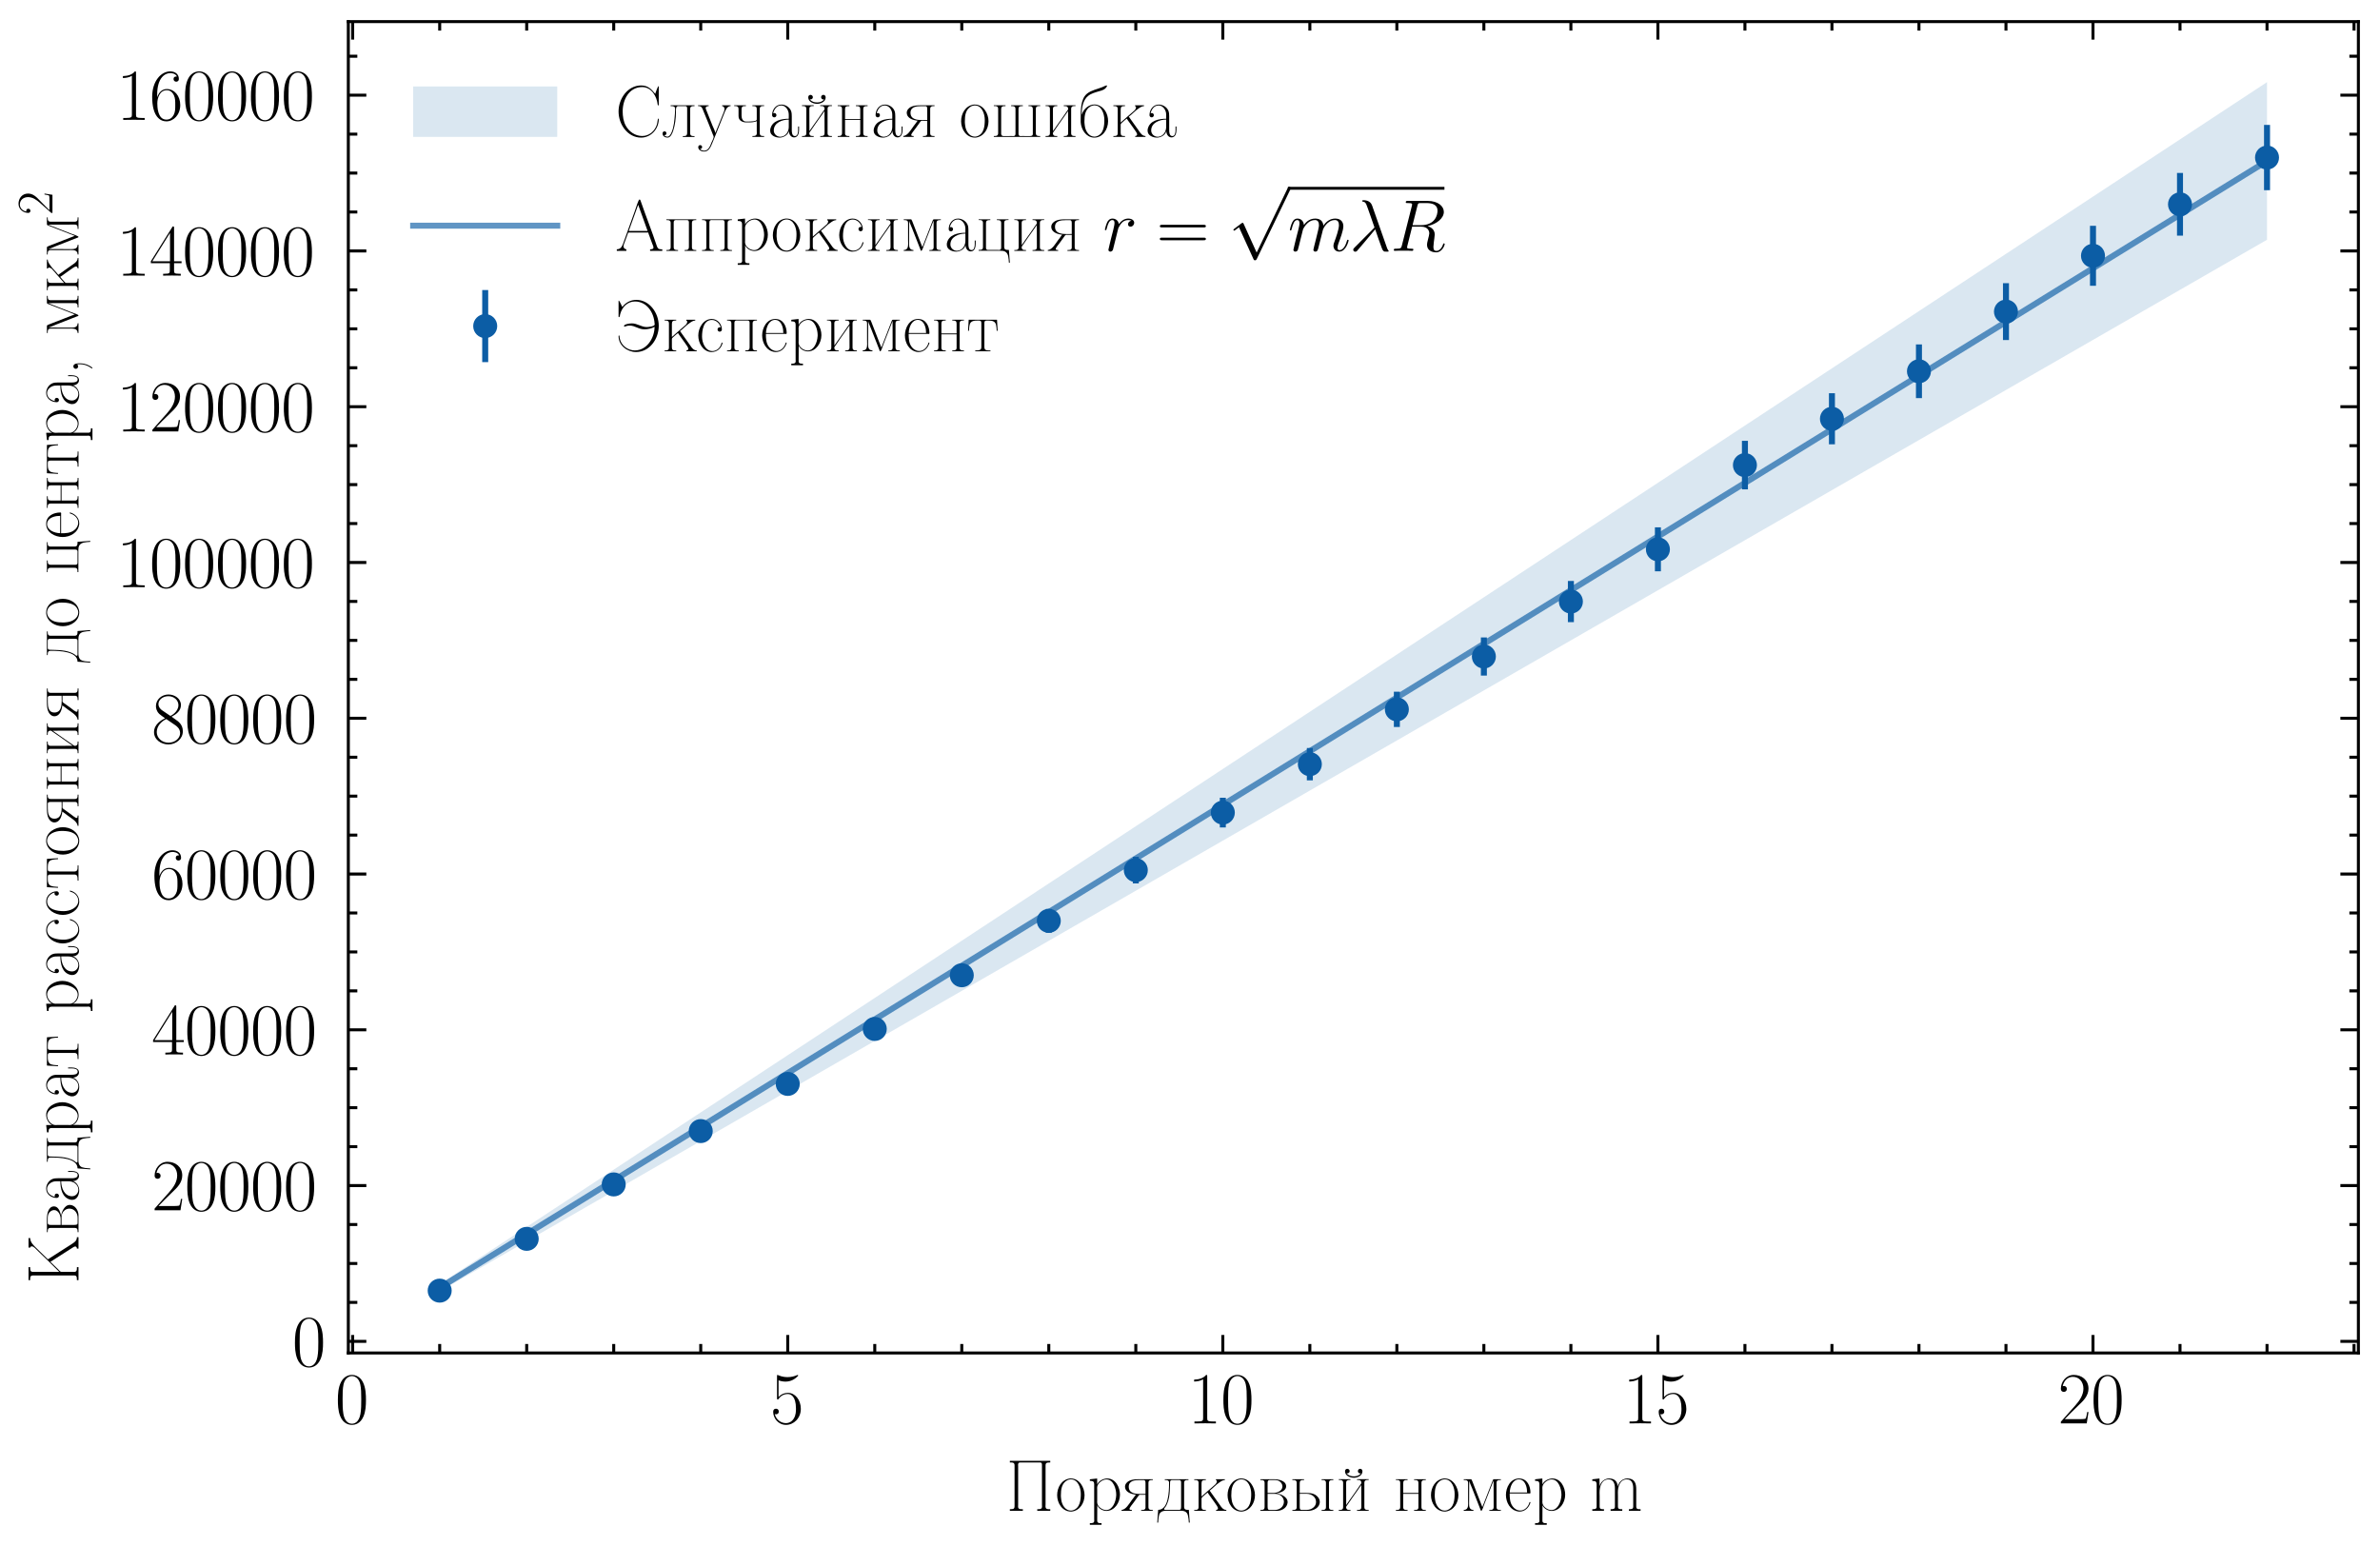 <?xml version="1.0" encoding="utf-8" standalone="no"?>
<!DOCTYPE svg PUBLIC "-//W3C//DTD SVG 1.1//EN"
  "http://www.w3.org/Graphics/SVG/1.1/DTD/svg11.dtd">
<svg xmlns:xlink="http://www.w3.org/1999/xlink" width="396.417pt" height="257.576pt" viewBox="0 0 396.417 257.576" xmlns="http://www.w3.org/2000/svg" version="1.1">
 <defs>
  <style type="text/css">*{stroke-linejoin: round; stroke-linecap: butt}</style>
 </defs>
 <g id="figure_1">
  <g id="patch_1">
   <path d="M 0 257.576 
L 396.417 257.576 
L 396.417 0 
L 0 0 
z
" style="fill: #ffffff"/>
  </g>
  <g id="axes_1">
   <g id="patch_2">
    <path d="M 58.017 225.36 
L 392.817 225.36 
L 392.817 3.6 
L 58.017 3.6 
z
" style="fill: #ffffff"/>
   </g>
   <g id="PolyCollection_1">
    <path d="M 73.235 215.084 
L 73.235 213.891 
L 87.728 204.357 
L 102.222 194.823 
L 116.715 185.289 
L 131.209 175.756 
L 145.702 166.222 
L 160.196 156.688 
L 174.689 147.154 
L 189.183 137.62 
L 203.676 128.086 
L 218.17 118.552 
L 232.663 109.019 
L 247.157 99.485 
L 261.65 89.951 
L 276.144 80.417 
L 290.638 70.883 
L 305.131 61.349 
L 319.625 51.815 
L 334.118 42.282 
L 348.612 32.748 
L 363.105 23.214 
L 377.599 13.68 
L 377.599 39.935 
L 377.599 39.935 
L 363.105 48.276 
L 348.612 56.616 
L 334.118 64.957 
L 319.625 73.297 
L 305.131 81.638 
L 290.638 89.978 
L 276.144 98.318 
L 261.65 106.659 
L 247.157 114.999 
L 232.663 123.34 
L 218.17 131.68 
L 203.676 140.021 
L 189.183 148.361 
L 174.689 156.701 
L 160.196 165.042 
L 145.702 173.382 
L 131.209 181.723 
L 116.715 190.063 
L 102.222 198.404 
L 87.728 206.744 
L 73.235 215.084 
z
" clip-path="url(#p05d8c29539)" style="fill: #0c5da5; fill-opacity: 0.15"/>
   </g>
   <g id="matplotlib.axis_1">
    <g id="xtick_1">
     <g id="line2d_1">
      <defs>
       <path id="mdddbef80f3" d="M 0 0 
L 0 -3 
" style="stroke: #000000; stroke-width: 0.5"/>
      </defs>
      <g>
       <use xlink:href="#mdddbef80f3" x="58.741" y="225.36" style="stroke: #000000; stroke-width: 0.5"/>
      </g>
     </g>
     <g id="line2d_2">
      <defs>
       <path id="m86278ab630" d="M 0 0 
L 0 3 
" style="stroke: #000000; stroke-width: 0.5"/>
      </defs>
      <g>
       <use xlink:href="#m86278ab630" x="58.741" y="3.6" style="stroke: #000000; stroke-width: 0.5"/>
      </g>
     </g>
     <g id="text_1">
      <!-- $\mathdefault{0}$ -->
      <g transform="translate(55.815 237.094) scale(0.12 -0.12)">
       <defs>
        <path id="CMR17-30" d="M 2688 2038 
C 2688 2430 2682 3099 2413 3613 
C 2176 4063 1798 4224 1466 4224 
C 1158 4224 768 4082 525 3620 
C 269 3137 243 2539 243 2038 
C 243 1671 250 1112 448 623 
C 723 -39 1216 -128 1466 -128 
C 1760 -128 2208 -7 2470 604 
C 2662 1048 2688 1568 2688 2038 
z
M 1466 -26 
C 1056 -26 813 328 723 816 
C 653 1196 653 1749 653 2109 
C 653 2604 653 3015 736 3407 
C 858 3954 1216 4121 1466 4121 
C 1728 4121 2067 3947 2189 3420 
C 2272 3054 2278 2623 2278 2109 
C 2278 1691 2278 1176 2202 797 
C 2067 96 1690 -26 1466 -26 
z
" transform="scale(0.016)"/>
       </defs>
       <use xlink:href="#CMR17-30" transform="scale(0.996)"/>
      </g>
     </g>
    </g>
    <g id="xtick_2">
     <g id="line2d_3">
      <g>
       <use xlink:href="#mdddbef80f3" x="131.209" y="225.36" style="stroke: #000000; stroke-width: 0.5"/>
      </g>
     </g>
     <g id="line2d_4">
      <g>
       <use xlink:href="#m86278ab630" x="131.209" y="3.6" style="stroke: #000000; stroke-width: 0.5"/>
      </g>
     </g>
     <g id="text_2">
      <!-- $\mathdefault{5}$ -->
      <g transform="translate(128.282 237.094) scale(0.12 -0.12)">
       <defs>
        <path id="CMR17-35" d="M 730 3750 
C 794 3724 1056 3641 1325 3641 
C 1920 3641 2246 3961 2432 4140 
C 2432 4191 2432 4224 2394 4224 
C 2387 4224 2374 4224 2323 4198 
C 2099 4102 1837 4032 1517 4032 
C 1325 4032 1037 4055 723 4191 
C 653 4224 640 4224 634 4224 
C 602 4224 595 4217 595 4090 
L 595 2231 
C 595 2113 595 2080 659 2080 
C 691 2080 704 2093 736 2139 
C 941 2435 1222 2560 1542 2560 
C 1766 2560 2246 2415 2246 1293 
C 2246 1087 2246 716 2054 422 
C 1894 159 1645 25 1370 25 
C 947 25 518 319 403 812 
C 429 806 480 793 506 793 
C 589 793 749 838 749 1036 
C 749 1209 627 1280 506 1280 
C 358 1280 262 1190 262 1011 
C 262 454 704 -128 1382 -128 
C 2042 -128 2669 441 2669 1267 
C 2669 2054 2170 2662 1549 2662 
C 1222 2662 947 2540 730 2304 
L 730 3750 
z
" transform="scale(0.016)"/>
       </defs>
       <use xlink:href="#CMR17-35" transform="scale(0.996)"/>
      </g>
     </g>
    </g>
    <g id="xtick_3">
     <g id="line2d_5">
      <g>
       <use xlink:href="#mdddbef80f3" x="203.676" y="225.36" style="stroke: #000000; stroke-width: 0.5"/>
      </g>
     </g>
     <g id="line2d_6">
      <g>
       <use xlink:href="#m86278ab630" x="203.676" y="3.6" style="stroke: #000000; stroke-width: 0.5"/>
      </g>
     </g>
     <g id="text_3">
      <!-- $\mathdefault{10}$ -->
      <g transform="translate(197.823 237.094) scale(0.12 -0.12)">
       <defs>
        <path id="CMR17-31" d="M 1702 4083 
C 1702 4217 1696 4224 1606 4224 
C 1357 3927 979 3833 621 3820 
C 602 3820 570 3820 563 3808 
C 557 3795 557 3782 557 3648 
C 755 3648 1088 3686 1344 3839 
L 1344 467 
C 1344 243 1331 166 781 166 
L 589 166 
L 589 0 
C 896 6 1216 12 1523 12 
C 1830 12 2150 6 2458 0 
L 2458 166 
L 2266 166 
C 1715 166 1702 236 1702 467 
L 1702 4083 
z
" transform="scale(0.016)"/>
       </defs>
       <use xlink:href="#CMR17-31" transform="scale(0.996)"/>
       <use xlink:href="#CMR17-30" transform="translate(45.69 0) scale(0.996)"/>
      </g>
     </g>
    </g>
    <g id="xtick_4">
     <g id="line2d_7">
      <g>
       <use xlink:href="#mdddbef80f3" x="276.144" y="225.36" style="stroke: #000000; stroke-width: 0.5"/>
      </g>
     </g>
     <g id="line2d_8">
      <g>
       <use xlink:href="#m86278ab630" x="276.144" y="3.6" style="stroke: #000000; stroke-width: 0.5"/>
      </g>
     </g>
     <g id="text_4">
      <!-- $\mathdefault{15}$ -->
      <g transform="translate(270.291 237.094) scale(0.12 -0.12)">
       <use xlink:href="#CMR17-31" transform="scale(0.996)"/>
       <use xlink:href="#CMR17-35" transform="translate(45.69 0) scale(0.996)"/>
      </g>
     </g>
    </g>
    <g id="xtick_5">
     <g id="line2d_9">
      <g>
       <use xlink:href="#mdddbef80f3" x="348.612" y="225.36" style="stroke: #000000; stroke-width: 0.5"/>
      </g>
     </g>
     <g id="line2d_10">
      <g>
       <use xlink:href="#m86278ab630" x="348.612" y="3.6" style="stroke: #000000; stroke-width: 0.5"/>
      </g>
     </g>
     <g id="text_5">
      <!-- $\mathdefault{20}$ -->
      <g transform="translate(342.759 237.094) scale(0.12 -0.12)">
       <defs>
        <path id="CMR17-32" d="M 2669 990 
L 2554 990 
C 2490 537 2438 460 2413 422 
C 2381 371 1920 371 1830 371 
L 602 371 
C 832 620 1280 1073 1824 1596 
C 2214 1966 2669 2400 2669 3033 
C 2669 3788 2067 4224 1395 4224 
C 691 4224 262 3603 262 3027 
C 262 2777 448 2745 525 2745 
C 589 2745 781 2783 781 3007 
C 781 3206 614 3264 525 3264 
C 486 3264 448 3257 422 3244 
C 544 3788 915 4057 1306 4057 
C 1862 4057 2227 3616 2227 3033 
C 2227 2477 1901 1998 1536 1583 
L 262 147 
L 262 0 
L 2515 0 
L 2669 990 
z
" transform="scale(0.016)"/>
       </defs>
       <use xlink:href="#CMR17-32" transform="scale(0.996)"/>
       <use xlink:href="#CMR17-30" transform="translate(45.69 0) scale(0.996)"/>
      </g>
     </g>
    </g>
    <g id="xtick_6">
     <g id="line2d_11">
      <defs>
       <path id="made187d85c" d="M 0 0 
L 0 -1.5 
" style="stroke: #000000; stroke-width: 0.5"/>
      </defs>
      <g>
       <use xlink:href="#made187d85c" x="73.235" y="225.36" style="stroke: #000000; stroke-width: 0.5"/>
      </g>
     </g>
     <g id="line2d_12">
      <defs>
       <path id="mf15f1db1b9" d="M 0 0 
L 0 1.5 
" style="stroke: #000000; stroke-width: 0.5"/>
      </defs>
      <g>
       <use xlink:href="#mf15f1db1b9" x="73.235" y="3.6" style="stroke: #000000; stroke-width: 0.5"/>
      </g>
     </g>
    </g>
    <g id="xtick_7">
     <g id="line2d_13">
      <g>
       <use xlink:href="#made187d85c" x="87.728" y="225.36" style="stroke: #000000; stroke-width: 0.5"/>
      </g>
     </g>
     <g id="line2d_14">
      <g>
       <use xlink:href="#mf15f1db1b9" x="87.728" y="3.6" style="stroke: #000000; stroke-width: 0.5"/>
      </g>
     </g>
    </g>
    <g id="xtick_8">
     <g id="line2d_15">
      <g>
       <use xlink:href="#made187d85c" x="102.222" y="225.36" style="stroke: #000000; stroke-width: 0.5"/>
      </g>
     </g>
     <g id="line2d_16">
      <g>
       <use xlink:href="#mf15f1db1b9" x="102.222" y="3.6" style="stroke: #000000; stroke-width: 0.5"/>
      </g>
     </g>
    </g>
    <g id="xtick_9">
     <g id="line2d_17">
      <g>
       <use xlink:href="#made187d85c" x="116.715" y="225.36" style="stroke: #000000; stroke-width: 0.5"/>
      </g>
     </g>
     <g id="line2d_18">
      <g>
       <use xlink:href="#mf15f1db1b9" x="116.715" y="3.6" style="stroke: #000000; stroke-width: 0.5"/>
      </g>
     </g>
    </g>
    <g id="xtick_10">
     <g id="line2d_19">
      <g>
       <use xlink:href="#made187d85c" x="145.702" y="225.36" style="stroke: #000000; stroke-width: 0.5"/>
      </g>
     </g>
     <g id="line2d_20">
      <g>
       <use xlink:href="#mf15f1db1b9" x="145.702" y="3.6" style="stroke: #000000; stroke-width: 0.5"/>
      </g>
     </g>
    </g>
    <g id="xtick_11">
     <g id="line2d_21">
      <g>
       <use xlink:href="#made187d85c" x="160.196" y="225.36" style="stroke: #000000; stroke-width: 0.5"/>
      </g>
     </g>
     <g id="line2d_22">
      <g>
       <use xlink:href="#mf15f1db1b9" x="160.196" y="3.6" style="stroke: #000000; stroke-width: 0.5"/>
      </g>
     </g>
    </g>
    <g id="xtick_12">
     <g id="line2d_23">
      <g>
       <use xlink:href="#made187d85c" x="174.689" y="225.36" style="stroke: #000000; stroke-width: 0.5"/>
      </g>
     </g>
     <g id="line2d_24">
      <g>
       <use xlink:href="#mf15f1db1b9" x="174.689" y="3.6" style="stroke: #000000; stroke-width: 0.5"/>
      </g>
     </g>
    </g>
    <g id="xtick_13">
     <g id="line2d_25">
      <g>
       <use xlink:href="#made187d85c" x="189.183" y="225.36" style="stroke: #000000; stroke-width: 0.5"/>
      </g>
     </g>
     <g id="line2d_26">
      <g>
       <use xlink:href="#mf15f1db1b9" x="189.183" y="3.6" style="stroke: #000000; stroke-width: 0.5"/>
      </g>
     </g>
    </g>
    <g id="xtick_14">
     <g id="line2d_27">
      <g>
       <use xlink:href="#made187d85c" x="218.17" y="225.36" style="stroke: #000000; stroke-width: 0.5"/>
      </g>
     </g>
     <g id="line2d_28">
      <g>
       <use xlink:href="#mf15f1db1b9" x="218.17" y="3.6" style="stroke: #000000; stroke-width: 0.5"/>
      </g>
     </g>
    </g>
    <g id="xtick_15">
     <g id="line2d_29">
      <g>
       <use xlink:href="#made187d85c" x="232.663" y="225.36" style="stroke: #000000; stroke-width: 0.5"/>
      </g>
     </g>
     <g id="line2d_30">
      <g>
       <use xlink:href="#mf15f1db1b9" x="232.663" y="3.6" style="stroke: #000000; stroke-width: 0.5"/>
      </g>
     </g>
    </g>
    <g id="xtick_16">
     <g id="line2d_31">
      <g>
       <use xlink:href="#made187d85c" x="247.157" y="225.36" style="stroke: #000000; stroke-width: 0.5"/>
      </g>
     </g>
     <g id="line2d_32">
      <g>
       <use xlink:href="#mf15f1db1b9" x="247.157" y="3.6" style="stroke: #000000; stroke-width: 0.5"/>
      </g>
     </g>
    </g>
    <g id="xtick_17">
     <g id="line2d_33">
      <g>
       <use xlink:href="#made187d85c" x="261.65" y="225.36" style="stroke: #000000; stroke-width: 0.5"/>
      </g>
     </g>
     <g id="line2d_34">
      <g>
       <use xlink:href="#mf15f1db1b9" x="261.65" y="3.6" style="stroke: #000000; stroke-width: 0.5"/>
      </g>
     </g>
    </g>
    <g id="xtick_18">
     <g id="line2d_35">
      <g>
       <use xlink:href="#made187d85c" x="290.638" y="225.36" style="stroke: #000000; stroke-width: 0.5"/>
      </g>
     </g>
     <g id="line2d_36">
      <g>
       <use xlink:href="#mf15f1db1b9" x="290.638" y="3.6" style="stroke: #000000; stroke-width: 0.5"/>
      </g>
     </g>
    </g>
    <g id="xtick_19">
     <g id="line2d_37">
      <g>
       <use xlink:href="#made187d85c" x="305.131" y="225.36" style="stroke: #000000; stroke-width: 0.5"/>
      </g>
     </g>
     <g id="line2d_38">
      <g>
       <use xlink:href="#mf15f1db1b9" x="305.131" y="3.6" style="stroke: #000000; stroke-width: 0.5"/>
      </g>
     </g>
    </g>
    <g id="xtick_20">
     <g id="line2d_39">
      <g>
       <use xlink:href="#made187d85c" x="319.625" y="225.36" style="stroke: #000000; stroke-width: 0.5"/>
      </g>
     </g>
     <g id="line2d_40">
      <g>
       <use xlink:href="#mf15f1db1b9" x="319.625" y="3.6" style="stroke: #000000; stroke-width: 0.5"/>
      </g>
     </g>
    </g>
    <g id="xtick_21">
     <g id="line2d_41">
      <g>
       <use xlink:href="#made187d85c" x="334.118" y="225.36" style="stroke: #000000; stroke-width: 0.5"/>
      </g>
     </g>
     <g id="line2d_42">
      <g>
       <use xlink:href="#mf15f1db1b9" x="334.118" y="3.6" style="stroke: #000000; stroke-width: 0.5"/>
      </g>
     </g>
    </g>
    <g id="xtick_22">
     <g id="line2d_43">
      <g>
       <use xlink:href="#made187d85c" x="363.105" y="225.36" style="stroke: #000000; stroke-width: 0.5"/>
      </g>
     </g>
     <g id="line2d_44">
      <g>
       <use xlink:href="#mf15f1db1b9" x="363.105" y="3.6" style="stroke: #000000; stroke-width: 0.5"/>
      </g>
     </g>
    </g>
    <g id="xtick_23">
     <g id="line2d_45">
      <g>
       <use xlink:href="#made187d85c" x="377.599" y="225.36" style="stroke: #000000; stroke-width: 0.5"/>
      </g>
     </g>
     <g id="line2d_46">
      <g>
       <use xlink:href="#mf15f1db1b9" x="377.599" y="3.6" style="stroke: #000000; stroke-width: 0.5"/>
      </g>
     </g>
    </g>
    <g id="xtick_24">
     <g id="line2d_47">
      <g>
       <use xlink:href="#made187d85c" x="392.092" y="225.36" style="stroke: #000000; stroke-width: 0.5"/>
      </g>
     </g>
     <g id="line2d_48">
      <g>
       <use xlink:href="#mf15f1db1b9" x="392.092" y="3.6" style="stroke: #000000; stroke-width: 0.5"/>
      </g>
     </g>
    </g>
    <g id="text_6">
     <!-- Порядковый номер m -->
     <g transform="translate(167.309 251.652) scale(0.12 -0.12)">
      <defs>
       <path id="SFRM3583-cf" d="M 467 4352 
L 467 4211 
L 576 4211 
C 742 4211 877 4192 877 3943 
L 877 408 
C 877 159 768 140 467 140 
L 467 0 
L 1600 0 
L 1600 140 
L 1491 140 
C 1338 140 1184 159 1184 376 
C 1184 427 1190 472 1190 516 
L 1190 3873 
C 1190 3911 1184 3962 1184 4007 
C 1184 4147 1242 4211 1363 4211 
L 3110 4211 
C 3251 4211 3264 4103 3264 4001 
L 3264 516 
C 3264 472 3270 427 3270 376 
C 3270 153 3104 140 2931 140 
L 2854 140 
L 2854 0 
L 3987 0 
L 3987 140 
L 3878 140 
C 3712 140 3571 159 3571 408 
C 3571 459 3578 503 3578 554 
L 3578 3943 
C 3578 4192 3686 4211 3987 4211 
L 3987 4352 
L 467 4352 
z
" transform="scale(0.016)"/>
       <path id="SFRM3583-ee" d="M 1350 2816 
C 614 2725 237 2032 237 1359 
C 237 673 685 -64 1440 -64 
L 1504 -64 
C 2240 26 2624 712 2624 1366 
C 2624 2021 2182 2816 1440 2816 
C 1408 2822 1382 2816 1350 2816 
z
M 563 1256 
L 563 1359 
C 563 1845 621 2388 1114 2660 
C 1197 2699 1293 2731 1389 2738 
L 1434 2738 
C 2054 2738 2298 2006 2298 1482 
C 2298 971 2246 240 1606 46 
C 1549 33 1491 20 1434 20 
C 960 20 653 499 595 958 
C 576 1055 576 1159 563 1256 
z
" transform="scale(0.016)"/>
       <path id="SFRM3583-f0" d="M 288 2745 
L 288 2605 
L 371 2605 
C 576 2605 666 2522 666 2324 
L 666 -724 
C 666 -769 672 -814 672 -858 
C 672 -1063 512 -1076 346 -1076 
L 288 -1076 
L 288 -1216 
L 1306 -1216 
L 1306 -1076 
L 1216 -1076 
C 1069 -1076 928 -1057 928 -852 
L 934 490 
C 1069 158 1459 -9 1728 -9 
C 2438 -9 2912 707 2912 1410 
C 2912 2036 2534 2816 1798 2816 
C 1453 2816 1050 2598 928 2298 
L 922 2816 
L 288 2745 
z
M 2579 1288 
C 2547 796 2278 68 1709 68 
C 1370 68 922 368 922 765 
C 922 803 928 841 928 880 
L 928 1825 
C 928 1889 922 1953 922 2017 
C 922 2375 1357 2733 1734 2733 
C 2349 2733 2586 1902 2586 1403 
C 2586 1365 2586 1327 2579 1288 
z
" transform="scale(0.016)"/>
       <path id="SFRM3583-ff" d="M 1344 1414 
C 1235 1248 1107 1088 986 928 
C 755 614 474 102 96 76 
L 96 0 
L 998 0 
L 998 76 
L 941 76 
C 883 76 787 89 787 160 
C 787 281 1024 556 1146 716 
L 1491 1196 
C 1562 1286 1600 1401 1715 1401 
C 1747 1401 1786 1395 1811 1395 
L 2182 1395 
L 2182 268 
C 2157 89 2022 76 1882 76 
L 1805 76 
L 1805 0 
L 2816 0 
L 2816 76 
L 2726 76 
C 2566 76 2438 108 2438 332 
L 2438 2425 
C 2438 2649 2573 2681 2726 2681 
L 2816 2681 
L 2816 2752 
L 1722 2752 
C 1325 2752 781 2752 512 2412 
C 435 2316 397 2208 397 2099 
C 397 1708 787 1510 1126 1446 
C 1197 1427 1274 1414 1344 1414 
z
M 2182 1472 
C 2048 1472 1907 1465 1766 1465 
C 1338 1465 723 1504 723 2099 
C 723 2630 1254 2675 1638 2675 
L 2029 2675 
C 2163 2675 2182 2553 2182 2419 
L 2182 1472 
z
" transform="scale(0.016)"/>
       <path id="SFRM3583-e4" d="M 832 2752 
L 832 2681 
L 915 2681 
C 1088 2681 1203 2630 1203 2445 
L 1203 2407 
C 1203 1641 1152 85 256 85 
L 173 -1024 
L 256 -1024 
C 275 -744 282 -323 448 -157 
C 582 -23 774 9 960 9 
L 2150 9 
C 2438 9 2778 -10 2854 -444 
C 2899 -635 2912 -833 2925 -1024 
L 3008 -1024 
L 2925 85 
L 2835 85 
C 2675 85 2515 104 2515 340 
L 2515 2432 
C 2515 2649 2650 2681 2803 2681 
L 2893 2681 
L 2893 2752 
L 832 2752 
z
M 2246 245 
C 2246 104 2157 85 2061 85 
L 845 85 
C 806 92 774 111 768 155 
C 768 213 851 283 890 340 
C 1331 1004 1261 1980 1293 2458 
L 1293 2496 
C 1293 2611 1344 2681 1466 2681 
L 2074 2681 
C 2227 2681 2253 2579 2253 2477 
L 2253 353 
C 2253 315 2253 283 2246 245 
z
" transform="scale(0.016)"/>
       <path id="SFRM3583-ea" d="M 288 2752 
L 288 2681 
L 378 2681 
C 531 2681 666 2649 666 2425 
L 666 332 
C 666 108 538 76 378 76 
L 288 76 
L 288 0 
L 1299 0 
L 1299 76 
L 1216 76 
C 1030 76 922 121 922 339 
L 922 1049 
C 922 1120 941 1145 992 1196 
L 1094 1286 
C 1210 1388 1325 1504 1453 1593 
C 1517 1472 1613 1363 1690 1248 
C 1869 992 2061 742 2234 480 
L 2272 422 
C 2304 364 2355 281 2355 211 
C 2355 121 2266 76 2189 76 
L 2189 0 
L 3085 0 
L 3085 76 
C 2816 76 2650 307 2515 518 
C 2253 883 2003 1241 1741 1606 
C 1709 1657 1677 1708 1632 1753 
L 1632 1760 
C 1933 1984 2176 2278 2496 2483 
C 2630 2579 2784 2675 2957 2681 
L 2957 2752 
L 2176 2752 
L 2176 2681 
C 2240 2649 2259 2630 2259 2579 
C 2259 2380 2067 2252 2067 2252 
C 1920 2112 1766 1990 1613 1856 
C 1382 1651 1158 1446 922 1248 
L 922 2361 
C 922 2592 979 2681 1222 2681 
L 1299 2681 
L 1299 2752 
L 288 2752 
z
" transform="scale(0.016)"/>
       <path id="SFRM3583-e2" d="M 294 2752 
L 294 2681 
L 358 2681 
C 525 2681 666 2662 666 2425 
L 666 339 
C 666 95 525 76 358 76 
L 294 76 
L 294 0 
L 1818 0 
C 2208 31 2624 275 2669 716 
L 2669 767 
C 2669 1235 2003 1491 1722 1510 
C 1792 1542 1875 1548 1952 1574 
C 2208 1651 2541 1817 2541 2131 
C 2541 2643 1843 2752 1472 2752 
L 294 2752 
z
M 928 1478 
L 1606 1478 
C 2003 1478 2349 1190 2349 780 
L 2349 767 
C 2323 326 1946 76 1555 76 
L 1120 76 
C 979 76 928 115 928 371 
L 928 1478 
z
M 928 1555 
L 928 2431 
C 928 2553 947 2681 1120 2681 
L 1440 2681 
C 1632 2681 1811 2675 1971 2566 
C 2118 2463 2221 2297 2221 2124 
C 2221 1721 1728 1555 1440 1555 
L 928 1555 
z
" transform="scale(0.016)"/>
       <path id="SFRM3583-fb" d="M 288 2752 
L 288 2681 
L 378 2681 
C 531 2681 666 2649 666 2425 
L 666 332 
C 666 108 538 76 378 76 
L 288 76 
L 288 0 
L 1747 0 
C 2150 25 2675 275 2675 780 
C 2675 1049 2483 1286 2253 1414 
C 2003 1548 1741 1555 1466 1555 
L 928 1555 
L 928 2419 
C 928 2636 1037 2681 1222 2681 
L 1306 2681 
L 1306 2752 
L 998 2752 
L 288 2752 
z
M 928 1484 
L 1536 1484 
C 1946 1484 2349 1214 2349 784 
L 2349 758 
C 2349 347 1933 83 1555 83 
L 1082 83 
C 928 83 928 218 928 372 
L 928 1484 
z
M 2835 2752 
L 2835 2681 
L 2925 2681 
C 3078 2681 3213 2649 3213 2432 
L 3213 326 
C 3213 108 3085 76 2925 76 
L 2835 76 
L 2835 0 
L 3853 0 
L 3853 76 
L 3763 76 
C 3603 76 3475 108 3475 332 
L 3475 2425 
C 3475 2649 3610 2681 3763 2681 
L 3853 2681 
L 3853 2752 
L 2835 2752 
z
" transform="scale(0.016)"/>
       <path id="SFRM3583-e9" d="M 288 2758 
L 288 2688 
L 378 2688 
C 531 2688 666 2655 666 2431 
L 666 333 
C 666 109 538 76 378 76 
L 288 76 
L 288 0 
L 1306 0 
L 1306 76 
L 1216 76 
C 1075 76 960 96 928 269 
L 928 314 
C 928 397 1005 468 1050 532 
C 1331 955 1632 1372 1926 1789 
L 2131 2084 
C 2170 2142 2214 2193 2246 2258 
L 2253 333 
C 2253 102 2112 76 1965 76 
L 1875 76 
L 1875 0 
L 2893 0 
L 2893 76 
L 2803 76 
C 2643 76 2515 109 2515 333 
L 2515 2431 
C 2515 2655 2650 2688 2803 2688 
L 2893 2688 
L 2893 2758 
L 1875 2758 
L 1875 2688 
L 1965 2688 
C 2106 2688 2221 2662 2253 2489 
L 2253 2444 
C 2253 2360 2176 2290 2131 2226 
C 1850 1802 1549 1385 1254 968 
L 1050 673 
C 1011 615 966 564 934 500 
L 928 2431 
C 928 2642 1050 2688 1216 2688 
L 1306 2688 
L 1306 2758 
L 998 2752 
L 288 2758 
z
M 2221 3276 
C 2080 3078 1843 3001 1606 3001 
C 1357 3001 1114 3072 960 3276 
C 986 3270 1011 3264 1037 3264 
C 1146 3264 1235 3353 1235 3456 
C 1235 3552 1158 3654 1037 3660 
C 883 3660 832 3545 832 3443 
C 832 3052 1274 2880 1600 2880 
L 1626 2880 
C 1939 2886 2349 3072 2349 3443 
C 2349 3532 2291 3660 2157 3660 
L 2150 3660 
C 2029 3660 1952 3558 1952 3456 
C 1952 3360 2029 3257 2144 3257 
C 2170 3257 2195 3264 2221 3270 
L 2221 3276 
z
" transform="scale(0.016)"/>
       <path id="SFRM3583-ed" d="M 288 2752 
L 288 2687 
L 378 2687 
C 531 2687 666 2655 666 2431 
L 666 333 
C 666 109 538 76 378 76 
L 288 76 
L 288 0 
L 1306 0 
L 1306 76 
L 1229 76 
C 1088 76 954 89 928 269 
L 928 1478 
L 2253 1478 
L 2253 268 
C 2227 89 2093 76 1952 76 
L 1875 76 
L 1875 0 
L 2893 0 
L 2893 76 
L 2803 76 
C 2643 76 2515 108 2515 332 
L 2515 2425 
C 2515 2649 2650 2681 2803 2681 
L 2893 2681 
L 2893 2752 
L 1875 2752 
L 1875 2681 
L 1958 2681 
C 2144 2681 2253 2636 2253 2419 
L 2253 1555 
L 928 1555 
L 928 2419 
C 928 2636 1037 2681 1222 2681 
L 1306 2681 
L 1306 2752 
L 998 2752 
L 288 2752 
z
" transform="scale(0.016)"/>
       <path id="SFRM3583-ec" d="M 294 2752 
L 294 2681 
L 384 2681 
C 538 2681 672 2643 672 2425 
L 672 979 
C 672 870 678 755 678 640 
C 678 403 659 76 294 76 
L 294 0 
L 1139 0 
L 1139 76 
C 787 76 762 377 762 588 
L 768 2630 
C 813 2412 947 2169 1030 1945 
L 1549 620 
C 1606 460 1670 307 1734 147 
C 1747 102 1766 6 1824 0 
C 1894 0 2029 416 2099 614 
C 2342 1209 2560 1817 2803 2412 
C 2835 2489 2874 2572 2893 2656 
L 2899 339 
C 2899 108 2771 76 2611 76 
L 2522 76 
L 2522 0 
L 3526 0 
L 3526 76 
L 3437 76 
C 3277 76 3149 108 3149 332 
L 3149 2425 
C 3149 2649 3283 2681 3437 2681 
L 3526 2681 
L 3526 2752 
L 2938 2752 
L 2874 2739 
L 2835 2688 
L 1914 326 
L 1043 2566 
L 960 2739 
L 890 2752 
L 294 2752 
z
" transform="scale(0.016)"/>
       <path id="SFRM3583-e5" d="M 563 1515 
L 2246 1515 
C 2259 1515 2285 1508 2310 1508 
C 2355 1508 2374 1534 2374 1573 
C 2374 2149 2099 2816 1382 2816 
C 614 2816 237 2019 237 1385 
C 237 751 589 33 1350 -64 
C 1376 -58 1402 -64 1427 -64 
C 1869 -64 2208 245 2355 665 
C 2362 685 2368 710 2368 730 
C 2368 749 2362 768 2336 768 
C 2272 768 2266 665 2246 607 
C 2118 297 1843 26 1485 26 
C 1216 26 960 181 813 400 
C 576 723 563 1137 563 1517 
L 563 1515 
z
M 570 1595 
C 582 2099 832 2738 1370 2738 
C 1818 2738 2010 2260 2061 1886 
C 2067 1789 2067 1692 2080 1595 
L 570 1595 
z
" transform="scale(0.016)"/>
       <path id="SFRM3583-6d" d="M 301 2744 
L 301 2602 
L 365 2602 
C 570 2602 678 2557 678 2273 
L 678 360 
C 678 153 525 140 301 140 
L 301 0 
L 1318 0 
L 1318 140 
L 1229 140 
C 1082 140 941 160 941 360 
L 941 1258 
C 941 1375 934 1484 934 1601 
C 934 2066 1088 2738 1715 2738 
C 2112 2738 2272 2428 2272 1950 
L 2272 360 
C 2272 153 2118 140 1894 140 
L 1894 0 
L 2912 0 
L 2912 140 
L 2822 140 
C 2675 140 2534 160 2534 360 
L 2534 1258 
C 2534 1375 2528 1484 2528 1601 
C 2528 2066 2682 2738 3309 2738 
C 3706 2738 3866 2428 3866 1950 
L 3866 360 
C 3866 153 3712 140 3488 140 
L 3488 0 
L 4506 0 
L 4506 140 
L 4403 140 
C 4256 140 4128 160 4128 386 
L 4128 1859 
C 4128 2292 4058 2816 3354 2816 
C 2957 2816 2611 2525 2534 2144 
L 2528 2144 
C 2470 2486 2323 2816 1760 2816 
C 1357 2816 998 2492 934 2118 
L 928 2816 
L 301 2744 
z
" transform="scale(0.016)"/>
      </defs>
      <use xlink:href="#SFRM3583-cf" transform="scale(0.996)"/>
      <use xlink:href="#SFRM3583-ee" transform="translate(69.321 0) scale(0.996)"/>
      <use xlink:href="#SFRM3583-f0" transform="translate(113.899 0) scale(0.996)"/>
      <use xlink:href="#SFRM3583-ff" transform="translate(160.958 0) scale(0.996)"/>
      <use xlink:href="#SFRM3583-e4" transform="translate(209.256 0) scale(0.996)"/>
      <use xlink:href="#SFRM3583-ea" transform="translate(258.795 0) scale(0.996)"/>
      <use xlink:href="#SFRM3583-ee" transform="translate(305.853 0) scale(0.996)"/>
      <use xlink:href="#SFRM3583-e2" transform="translate(350.432 0) scale(0.996)"/>
      <use xlink:href="#SFRM3583-fb" transform="translate(395.01 0) scale(0.996)"/>
      <use xlink:href="#SFRM3583-e9" transform="translate(459.429 0) scale(0.996)"/>
      <use xlink:href="#SFRM3583-ed" transform="translate(538.665 0) scale(0.996)"/>
      <use xlink:href="#SFRM3583-ee" transform="translate(588.204 0) scale(0.996)"/>
      <use xlink:href="#SFRM3583-ec" transform="translate(632.782 0) scale(0.996)"/>
      <use xlink:href="#SFRM3583-e5" transform="translate(692.241 0) scale(0.996)"/>
      <use xlink:href="#SFRM3583-f0" transform="translate(731.859 0) scale(0.996)"/>
      <use xlink:href="#SFRM3583-6d" transform="translate(811.096 0) scale(0.996)"/>
     </g>
    </g>
   </g>
   <g id="matplotlib.axis_2">
    <g id="ytick_1">
     <g id="line2d_49">
      <defs>
       <path id="mc3916b7a44" d="M 0 0 
L 3 0 
" style="stroke: #000000; stroke-width: 0.5"/>
      </defs>
      <g>
       <use xlink:href="#mc3916b7a44" x="58.017" y="223.425" style="stroke: #000000; stroke-width: 0.5"/>
      </g>
     </g>
     <g id="line2d_50">
      <defs>
       <path id="m02c2d4688c" d="M 0 0 
L -3 0 
" style="stroke: #000000; stroke-width: 0.5"/>
      </defs>
      <g>
       <use xlink:href="#m02c2d4688c" x="392.817" y="223.425" style="stroke: #000000; stroke-width: 0.5"/>
      </g>
     </g>
     <g id="text_7">
      <!-- $\mathdefault{0}$ -->
      <g transform="translate(48.664 227.542) scale(0.12 -0.12)">
       <use xlink:href="#CMR17-30" transform="scale(0.996)"/>
      </g>
     </g>
    </g>
    <g id="ytick_2">
     <g id="line2d_51">
      <g>
       <use xlink:href="#mc3916b7a44" x="58.017" y="197.478" style="stroke: #000000; stroke-width: 0.5"/>
      </g>
     </g>
     <g id="line2d_52">
      <g>
       <use xlink:href="#m02c2d4688c" x="392.817" y="197.478" style="stroke: #000000; stroke-width: 0.5"/>
      </g>
     </g>
     <g id="text_8">
      <!-- $\mathdefault{20000}$ -->
      <g transform="translate(25.252 201.595) scale(0.12 -0.12)">
       <use xlink:href="#CMR17-32" transform="scale(0.996)"/>
       <use xlink:href="#CMR17-30" transform="translate(45.69 0) scale(0.996)"/>
       <use xlink:href="#CMR17-30" transform="translate(91.381 0) scale(0.996)"/>
       <use xlink:href="#CMR17-30" transform="translate(137.071 0) scale(0.996)"/>
       <use xlink:href="#CMR17-30" transform="translate(182.762 0) scale(0.996)"/>
      </g>
     </g>
    </g>
    <g id="ytick_3">
     <g id="line2d_53">
      <g>
       <use xlink:href="#mc3916b7a44" x="58.017" y="171.532" style="stroke: #000000; stroke-width: 0.5"/>
      </g>
     </g>
     <g id="line2d_54">
      <g>
       <use xlink:href="#m02c2d4688c" x="392.817" y="171.532" style="stroke: #000000; stroke-width: 0.5"/>
      </g>
     </g>
     <g id="text_9">
      <!-- $\mathdefault{40000}$ -->
      <g transform="translate(25.252 175.649) scale(0.12 -0.12)">
       <defs>
        <path id="CMR17-34" d="M 2150 4147 
C 2150 4281 2144 4288 2029 4288 
L 128 1254 
L 128 1088 
L 1779 1088 
L 1779 460 
C 1779 230 1766 166 1318 166 
L 1197 166 
L 1197 0 
C 1402 12 1747 12 1965 12 
C 2182 12 2528 12 2733 0 
L 2733 166 
L 2611 166 
C 2163 166 2150 230 2150 460 
L 2150 1088 
L 2803 1088 
L 2803 1254 
L 2150 1254 
L 2150 4147 
z
M 1798 3723 
L 1798 1254 
L 256 1254 
L 1798 3723 
z
" transform="scale(0.016)"/>
       </defs>
       <use xlink:href="#CMR17-34" transform="scale(0.996)"/>
       <use xlink:href="#CMR17-30" transform="translate(45.69 0) scale(0.996)"/>
       <use xlink:href="#CMR17-30" transform="translate(91.381 0) scale(0.996)"/>
       <use xlink:href="#CMR17-30" transform="translate(137.071 0) scale(0.996)"/>
       <use xlink:href="#CMR17-30" transform="translate(182.762 0) scale(0.996)"/>
      </g>
     </g>
    </g>
    <g id="ytick_4">
     <g id="line2d_55">
      <g>
       <use xlink:href="#mc3916b7a44" x="58.017" y="145.586" style="stroke: #000000; stroke-width: 0.5"/>
      </g>
     </g>
     <g id="line2d_56">
      <g>
       <use xlink:href="#m02c2d4688c" x="392.817" y="145.586" style="stroke: #000000; stroke-width: 0.5"/>
      </g>
     </g>
     <g id="text_10">
      <!-- $\mathdefault{60000}$ -->
      <g transform="translate(25.252 149.702) scale(0.12 -0.12)">
       <defs>
        <path id="CMR17-36" d="M 678 2198 
C 678 3712 1395 4076 1811 4076 
C 1946 4076 2272 4049 2400 3782 
C 2298 3782 2106 3782 2106 3558 
C 2106 3385 2246 3328 2336 3328 
C 2394 3328 2566 3353 2566 3571 
C 2566 3987 2246 4224 1805 4224 
C 1043 4224 243 3411 243 2011 
C 243 257 966 -128 1478 -128 
C 2099 -128 2688 431 2688 1295 
C 2688 2101 2170 2688 1517 2688 
C 1126 2688 838 2430 678 1979 
L 678 2198 
z
M 1478 25 
C 691 25 691 1212 691 1450 
C 691 1914 909 2585 1504 2585 
C 1613 2585 1926 2585 2138 2140 
C 2253 1889 2253 1624 2253 1302 
C 2253 954 2253 696 2118 438 
C 1978 173 1773 25 1478 25 
z
" transform="scale(0.016)"/>
       </defs>
       <use xlink:href="#CMR17-36" transform="scale(0.996)"/>
       <use xlink:href="#CMR17-30" transform="translate(45.69 0) scale(0.996)"/>
       <use xlink:href="#CMR17-30" transform="translate(91.381 0) scale(0.996)"/>
       <use xlink:href="#CMR17-30" transform="translate(137.071 0) scale(0.996)"/>
       <use xlink:href="#CMR17-30" transform="translate(182.762 0) scale(0.996)"/>
      </g>
     </g>
    </g>
    <g id="ytick_5">
     <g id="line2d_57">
      <g>
       <use xlink:href="#mc3916b7a44" x="58.017" y="119.639" style="stroke: #000000; stroke-width: 0.5"/>
      </g>
     </g>
     <g id="line2d_58">
      <g>
       <use xlink:href="#m02c2d4688c" x="392.817" y="119.639" style="stroke: #000000; stroke-width: 0.5"/>
      </g>
     </g>
     <g id="text_11">
      <!-- $\mathdefault{80000}$ -->
      <g transform="translate(25.252 123.756) scale(0.12 -0.12)">
       <defs>
        <path id="CMR17-38" d="M 1741 2289 
C 2144 2494 2554 2803 2554 3298 
C 2554 3884 1990 4224 1472 4224 
C 890 4224 378 3800 378 3215 
C 378 3054 416 2777 666 2533 
C 730 2469 998 2276 1171 2154 
C 883 2006 211 1652 211 945 
C 211 282 838 -128 1459 -128 
C 2144 -128 2720 366 2720 1022 
C 2720 1607 2330 1877 2074 2051 
L 1741 2289 
z
M 902 2855 
C 851 2887 595 3086 595 3388 
C 595 3781 998 4076 1459 4076 
C 1965 4076 2336 3716 2336 3298 
C 2336 2700 1670 2359 1638 2359 
C 1632 2359 1626 2359 1574 2398 
L 902 2855 
z
M 2080 1536 
C 2176 1466 2483 1253 2483 861 
C 2483 385 2010 25 1472 25 
C 890 25 448 443 448 951 
C 448 1459 838 1884 1280 2083 
L 2080 1536 
z
" transform="scale(0.016)"/>
       </defs>
       <use xlink:href="#CMR17-38" transform="scale(0.996)"/>
       <use xlink:href="#CMR17-30" transform="translate(45.69 0) scale(0.996)"/>
       <use xlink:href="#CMR17-30" transform="translate(91.381 0) scale(0.996)"/>
       <use xlink:href="#CMR17-30" transform="translate(137.071 0) scale(0.996)"/>
       <use xlink:href="#CMR17-30" transform="translate(182.762 0) scale(0.996)"/>
      </g>
     </g>
    </g>
    <g id="ytick_6">
     <g id="line2d_59">
      <g>
       <use xlink:href="#mc3916b7a44" x="58.017" y="93.693" style="stroke: #000000; stroke-width: 0.5"/>
      </g>
     </g>
     <g id="line2d_60">
      <g>
       <use xlink:href="#m02c2d4688c" x="392.817" y="93.693" style="stroke: #000000; stroke-width: 0.5"/>
      </g>
     </g>
     <g id="text_12">
      <!-- $\mathdefault{100000}$ -->
      <g transform="translate(19.399 97.81) scale(0.12 -0.12)">
       <use xlink:href="#CMR17-31" transform="scale(0.996)"/>
       <use xlink:href="#CMR17-30" transform="translate(45.69 0) scale(0.996)"/>
       <use xlink:href="#CMR17-30" transform="translate(91.381 0) scale(0.996)"/>
       <use xlink:href="#CMR17-30" transform="translate(137.071 0) scale(0.996)"/>
       <use xlink:href="#CMR17-30" transform="translate(182.762 0) scale(0.996)"/>
       <use xlink:href="#CMR17-30" transform="translate(228.452 0) scale(0.996)"/>
      </g>
     </g>
    </g>
    <g id="ytick_7">
     <g id="line2d_61">
      <g>
       <use xlink:href="#mc3916b7a44" x="58.017" y="67.746" style="stroke: #000000; stroke-width: 0.5"/>
      </g>
     </g>
     <g id="line2d_62">
      <g>
       <use xlink:href="#m02c2d4688c" x="392.817" y="67.746" style="stroke: #000000; stroke-width: 0.5"/>
      </g>
     </g>
     <g id="text_13">
      <!-- $\mathdefault{120000}$ -->
      <g transform="translate(19.399 71.863) scale(0.12 -0.12)">
       <use xlink:href="#CMR17-31" transform="scale(0.996)"/>
       <use xlink:href="#CMR17-32" transform="translate(45.69 0) scale(0.996)"/>
       <use xlink:href="#CMR17-30" transform="translate(91.381 0) scale(0.996)"/>
       <use xlink:href="#CMR17-30" transform="translate(137.071 0) scale(0.996)"/>
       <use xlink:href="#CMR17-30" transform="translate(182.762 0) scale(0.996)"/>
       <use xlink:href="#CMR17-30" transform="translate(228.452 0) scale(0.996)"/>
      </g>
     </g>
    </g>
    <g id="ytick_8">
     <g id="line2d_63">
      <g>
       <use xlink:href="#mc3916b7a44" x="58.017" y="41.8" style="stroke: #000000; stroke-width: 0.5"/>
      </g>
     </g>
     <g id="line2d_64">
      <g>
       <use xlink:href="#m02c2d4688c" x="392.817" y="41.8" style="stroke: #000000; stroke-width: 0.5"/>
      </g>
     </g>
     <g id="text_14">
      <!-- $\mathdefault{140000}$ -->
      <g transform="translate(19.399 45.917) scale(0.12 -0.12)">
       <use xlink:href="#CMR17-31" transform="scale(0.996)"/>
       <use xlink:href="#CMR17-34" transform="translate(45.69 0) scale(0.996)"/>
       <use xlink:href="#CMR17-30" transform="translate(91.381 0) scale(0.996)"/>
       <use xlink:href="#CMR17-30" transform="translate(137.071 0) scale(0.996)"/>
       <use xlink:href="#CMR17-30" transform="translate(182.762 0) scale(0.996)"/>
       <use xlink:href="#CMR17-30" transform="translate(228.452 0) scale(0.996)"/>
      </g>
     </g>
    </g>
    <g id="ytick_9">
     <g id="line2d_65">
      <g>
       <use xlink:href="#mc3916b7a44" x="58.017" y="15.854" style="stroke: #000000; stroke-width: 0.5"/>
      </g>
     </g>
     <g id="line2d_66">
      <g>
       <use xlink:href="#m02c2d4688c" x="392.817" y="15.854" style="stroke: #000000; stroke-width: 0.5"/>
      </g>
     </g>
     <g id="text_15">
      <!-- $\mathdefault{160000}$ -->
      <g transform="translate(19.399 19.971) scale(0.12 -0.12)">
       <use xlink:href="#CMR17-31" transform="scale(0.996)"/>
       <use xlink:href="#CMR17-36" transform="translate(45.69 0) scale(0.996)"/>
       <use xlink:href="#CMR17-30" transform="translate(91.381 0) scale(0.996)"/>
       <use xlink:href="#CMR17-30" transform="translate(137.071 0) scale(0.996)"/>
       <use xlink:href="#CMR17-30" transform="translate(182.762 0) scale(0.996)"/>
       <use xlink:href="#CMR17-30" transform="translate(228.452 0) scale(0.996)"/>
      </g>
     </g>
    </g>
    <g id="ytick_10">
     <g id="line2d_67">
      <defs>
       <path id="mcc9c10652b" d="M 0 0 
L 1.5 0 
" style="stroke: #000000; stroke-width: 0.5"/>
      </defs>
      <g>
       <use xlink:href="#mcc9c10652b" x="58.017" y="216.938" style="stroke: #000000; stroke-width: 0.5"/>
      </g>
     </g>
     <g id="line2d_68">
      <defs>
       <path id="m0e1dc9898f" d="M 0 0 
L -1.5 0 
" style="stroke: #000000; stroke-width: 0.5"/>
      </defs>
      <g>
       <use xlink:href="#m0e1dc9898f" x="392.817" y="216.938" style="stroke: #000000; stroke-width: 0.5"/>
      </g>
     </g>
    </g>
    <g id="ytick_11">
     <g id="line2d_69">
      <g>
       <use xlink:href="#mcc9c10652b" x="58.017" y="210.452" style="stroke: #000000; stroke-width: 0.5"/>
      </g>
     </g>
     <g id="line2d_70">
      <g>
       <use xlink:href="#m0e1dc9898f" x="392.817" y="210.452" style="stroke: #000000; stroke-width: 0.5"/>
      </g>
     </g>
    </g>
    <g id="ytick_12">
     <g id="line2d_71">
      <g>
       <use xlink:href="#mcc9c10652b" x="58.017" y="203.965" style="stroke: #000000; stroke-width: 0.5"/>
      </g>
     </g>
     <g id="line2d_72">
      <g>
       <use xlink:href="#m0e1dc9898f" x="392.817" y="203.965" style="stroke: #000000; stroke-width: 0.5"/>
      </g>
     </g>
    </g>
    <g id="ytick_13">
     <g id="line2d_73">
      <g>
       <use xlink:href="#mcc9c10652b" x="58.017" y="190.992" style="stroke: #000000; stroke-width: 0.5"/>
      </g>
     </g>
     <g id="line2d_74">
      <g>
       <use xlink:href="#m0e1dc9898f" x="392.817" y="190.992" style="stroke: #000000; stroke-width: 0.5"/>
      </g>
     </g>
    </g>
    <g id="ytick_14">
     <g id="line2d_75">
      <g>
       <use xlink:href="#mcc9c10652b" x="58.017" y="184.505" style="stroke: #000000; stroke-width: 0.5"/>
      </g>
     </g>
     <g id="line2d_76">
      <g>
       <use xlink:href="#m0e1dc9898f" x="392.817" y="184.505" style="stroke: #000000; stroke-width: 0.5"/>
      </g>
     </g>
    </g>
    <g id="ytick_15">
     <g id="line2d_77">
      <g>
       <use xlink:href="#mcc9c10652b" x="58.017" y="178.019" style="stroke: #000000; stroke-width: 0.5"/>
      </g>
     </g>
     <g id="line2d_78">
      <g>
       <use xlink:href="#m0e1dc9898f" x="392.817" y="178.019" style="stroke: #000000; stroke-width: 0.5"/>
      </g>
     </g>
    </g>
    <g id="ytick_16">
     <g id="line2d_79">
      <g>
       <use xlink:href="#mcc9c10652b" x="58.017" y="165.045" style="stroke: #000000; stroke-width: 0.5"/>
      </g>
     </g>
     <g id="line2d_80">
      <g>
       <use xlink:href="#m0e1dc9898f" x="392.817" y="165.045" style="stroke: #000000; stroke-width: 0.5"/>
      </g>
     </g>
    </g>
    <g id="ytick_17">
     <g id="line2d_81">
      <g>
       <use xlink:href="#mcc9c10652b" x="58.017" y="158.559" style="stroke: #000000; stroke-width: 0.5"/>
      </g>
     </g>
     <g id="line2d_82">
      <g>
       <use xlink:href="#m0e1dc9898f" x="392.817" y="158.559" style="stroke: #000000; stroke-width: 0.5"/>
      </g>
     </g>
    </g>
    <g id="ytick_18">
     <g id="line2d_83">
      <g>
       <use xlink:href="#mcc9c10652b" x="58.017" y="152.072" style="stroke: #000000; stroke-width: 0.5"/>
      </g>
     </g>
     <g id="line2d_84">
      <g>
       <use xlink:href="#m0e1dc9898f" x="392.817" y="152.072" style="stroke: #000000; stroke-width: 0.5"/>
      </g>
     </g>
    </g>
    <g id="ytick_19">
     <g id="line2d_85">
      <g>
       <use xlink:href="#mcc9c10652b" x="58.017" y="139.099" style="stroke: #000000; stroke-width: 0.5"/>
      </g>
     </g>
     <g id="line2d_86">
      <g>
       <use xlink:href="#m0e1dc9898f" x="392.817" y="139.099" style="stroke: #000000; stroke-width: 0.5"/>
      </g>
     </g>
    </g>
    <g id="ytick_20">
     <g id="line2d_87">
      <g>
       <use xlink:href="#mcc9c10652b" x="58.017" y="132.612" style="stroke: #000000; stroke-width: 0.5"/>
      </g>
     </g>
     <g id="line2d_88">
      <g>
       <use xlink:href="#m0e1dc9898f" x="392.817" y="132.612" style="stroke: #000000; stroke-width: 0.5"/>
      </g>
     </g>
    </g>
    <g id="ytick_21">
     <g id="line2d_89">
      <g>
       <use xlink:href="#mcc9c10652b" x="58.017" y="126.126" style="stroke: #000000; stroke-width: 0.5"/>
      </g>
     </g>
     <g id="line2d_90">
      <g>
       <use xlink:href="#m0e1dc9898f" x="392.817" y="126.126" style="stroke: #000000; stroke-width: 0.5"/>
      </g>
     </g>
    </g>
    <g id="ytick_22">
     <g id="line2d_91">
      <g>
       <use xlink:href="#mcc9c10652b" x="58.017" y="113.153" style="stroke: #000000; stroke-width: 0.5"/>
      </g>
     </g>
     <g id="line2d_92">
      <g>
       <use xlink:href="#m0e1dc9898f" x="392.817" y="113.153" style="stroke: #000000; stroke-width: 0.5"/>
      </g>
     </g>
    </g>
    <g id="ytick_23">
     <g id="line2d_93">
      <g>
       <use xlink:href="#mcc9c10652b" x="58.017" y="106.666" style="stroke: #000000; stroke-width: 0.5"/>
      </g>
     </g>
     <g id="line2d_94">
      <g>
       <use xlink:href="#m0e1dc9898f" x="392.817" y="106.666" style="stroke: #000000; stroke-width: 0.5"/>
      </g>
     </g>
    </g>
    <g id="ytick_24">
     <g id="line2d_95">
      <g>
       <use xlink:href="#mcc9c10652b" x="58.017" y="100.179" style="stroke: #000000; stroke-width: 0.5"/>
      </g>
     </g>
     <g id="line2d_96">
      <g>
       <use xlink:href="#m0e1dc9898f" x="392.817" y="100.179" style="stroke: #000000; stroke-width: 0.5"/>
      </g>
     </g>
    </g>
    <g id="ytick_25">
     <g id="line2d_97">
      <g>
       <use xlink:href="#mcc9c10652b" x="58.017" y="87.206" style="stroke: #000000; stroke-width: 0.5"/>
      </g>
     </g>
     <g id="line2d_98">
      <g>
       <use xlink:href="#m0e1dc9898f" x="392.817" y="87.206" style="stroke: #000000; stroke-width: 0.5"/>
      </g>
     </g>
    </g>
    <g id="ytick_26">
     <g id="line2d_99">
      <g>
       <use xlink:href="#mcc9c10652b" x="58.017" y="80.72" style="stroke: #000000; stroke-width: 0.5"/>
      </g>
     </g>
     <g id="line2d_100">
      <g>
       <use xlink:href="#m0e1dc9898f" x="392.817" y="80.72" style="stroke: #000000; stroke-width: 0.5"/>
      </g>
     </g>
    </g>
    <g id="ytick_27">
     <g id="line2d_101">
      <g>
       <use xlink:href="#mcc9c10652b" x="58.017" y="74.233" style="stroke: #000000; stroke-width: 0.5"/>
      </g>
     </g>
     <g id="line2d_102">
      <g>
       <use xlink:href="#m0e1dc9898f" x="392.817" y="74.233" style="stroke: #000000; stroke-width: 0.5"/>
      </g>
     </g>
    </g>
    <g id="ytick_28">
     <g id="line2d_103">
      <g>
       <use xlink:href="#mcc9c10652b" x="58.017" y="61.26" style="stroke: #000000; stroke-width: 0.5"/>
      </g>
     </g>
     <g id="line2d_104">
      <g>
       <use xlink:href="#m0e1dc9898f" x="392.817" y="61.26" style="stroke: #000000; stroke-width: 0.5"/>
      </g>
     </g>
    </g>
    <g id="ytick_29">
     <g id="line2d_105">
      <g>
       <use xlink:href="#mcc9c10652b" x="58.017" y="54.773" style="stroke: #000000; stroke-width: 0.5"/>
      </g>
     </g>
     <g id="line2d_106">
      <g>
       <use xlink:href="#m0e1dc9898f" x="392.817" y="54.773" style="stroke: #000000; stroke-width: 0.5"/>
      </g>
     </g>
    </g>
    <g id="ytick_30">
     <g id="line2d_107">
      <g>
       <use xlink:href="#mcc9c10652b" x="58.017" y="48.287" style="stroke: #000000; stroke-width: 0.5"/>
      </g>
     </g>
     <g id="line2d_108">
      <g>
       <use xlink:href="#m0e1dc9898f" x="392.817" y="48.287" style="stroke: #000000; stroke-width: 0.5"/>
      </g>
     </g>
    </g>
    <g id="ytick_31">
     <g id="line2d_109">
      <g>
       <use xlink:href="#mcc9c10652b" x="58.017" y="35.313" style="stroke: #000000; stroke-width: 0.5"/>
      </g>
     </g>
     <g id="line2d_110">
      <g>
       <use xlink:href="#m0e1dc9898f" x="392.817" y="35.313" style="stroke: #000000; stroke-width: 0.5"/>
      </g>
     </g>
    </g>
    <g id="ytick_32">
     <g id="line2d_111">
      <g>
       <use xlink:href="#mcc9c10652b" x="58.017" y="28.827" style="stroke: #000000; stroke-width: 0.5"/>
      </g>
     </g>
     <g id="line2d_112">
      <g>
       <use xlink:href="#m0e1dc9898f" x="392.817" y="28.827" style="stroke: #000000; stroke-width: 0.5"/>
      </g>
     </g>
    </g>
    <g id="ytick_33">
     <g id="line2d_113">
      <g>
       <use xlink:href="#mcc9c10652b" x="58.017" y="22.34" style="stroke: #000000; stroke-width: 0.5"/>
      </g>
     </g>
     <g id="line2d_114">
      <g>
       <use xlink:href="#m0e1dc9898f" x="392.817" y="22.34" style="stroke: #000000; stroke-width: 0.5"/>
      </g>
     </g>
    </g>
    <g id="ytick_34">
     <g id="line2d_115">
      <g>
       <use xlink:href="#mcc9c10652b" x="58.017" y="9.367" style="stroke: #000000; stroke-width: 0.5"/>
      </g>
     </g>
     <g id="line2d_116">
      <g>
       <use xlink:href="#m0e1dc9898f" x="392.817" y="9.367" style="stroke: #000000; stroke-width: 0.5"/>
      </g>
     </g>
    </g>
    <g id="text_16">
     <!-- Квадрат расстояния до центра, $\text{мкм}^2$ -->
     <g transform="translate(13.075 214.122) rotate(-90) scale(0.12 -0.12)">
      <defs>
       <path id="SFRM3583-ca" d="M 467 4352 
L 467 4211 
L 576 4211 
C 742 4211 877 4192 877 3943 
L 877 408 
C 877 159 768 140 467 140 
L 467 0 
L 1600 0 
L 1600 140 
L 1536 140 
C 1338 140 1184 153 1184 382 
C 1184 433 1190 484 1190 523 
L 1190 1491 
C 1190 1605 1325 1688 1402 1765 
C 1555 1924 1715 2083 1862 2242 
C 1926 2306 2003 2370 2054 2446 
L 2067 2446 
C 2099 2370 2150 2306 2195 2236 
L 2426 1879 
C 2669 1497 2918 1109 3162 726 
L 3283 535 
C 3334 459 3398 363 3398 280 
C 3398 198 3328 140 3213 140 
L 3213 0 
L 4211 0 
L 4211 140 
C 3910 140 3789 312 3590 618 
C 3462 822 3328 1026 3200 1230 
L 2368 2529 
C 2342 2567 2298 2612 2291 2657 
C 2291 2676 2304 2695 2317 2707 
L 2394 2784 
C 2682 3071 2963 3370 3251 3663 
C 3488 3911 3763 4204 4134 4211 
L 4134 4352 
L 3302 4352 
L 3302 4211 
C 3379 4173 3411 4153 3411 4077 
C 3411 3880 3142 3682 3002 3529 
C 2406 2905 1805 2287 1190 1676 
L 1190 3988 
C 1190 4198 1357 4211 1542 4211 
L 1600 4211 
L 1600 4352 
L 467 4352 
z
" transform="scale(0.016)"/>
       <path id="SFRM3583-e0" d="M 576 2058 
C 659 2401 883 2738 1274 2738 
C 1619 2738 1869 2408 1920 2090 
C 1933 2006 1933 1915 1933 1831 
L 1933 1579 
C 1318 1579 474 1436 320 659 
C 314 620 314 575 314 536 
C 314 102 800 -64 1133 -64 
C 1446 -64 1856 141 1939 497 
L 1946 497 
C 1946 225 2125 -45 2394 -45 
C 2746 -45 2829 335 2829 614 
L 2829 905 
L 2746 905 
L 2746 575 
C 2746 368 2701 70 2470 70 
C 2208 70 2195 413 2195 588 
L 2195 1792 
C 2195 1954 2189 2123 2125 2278 
C 1990 2595 1638 2816 1293 2816 
C 800 2816 480 2375 480 1896 
C 480 1773 570 1702 672 1702 
C 774 1702 858 1786 858 1890 
C 858 1987 794 2077 672 2077 
C 640 2077 608 2071 576 2058 
z
M 1933 1507 
L 1933 873 
C 1933 445 1670 44 1229 12 
L 1190 12 
C 896 12 627 245 627 562 
C 627 1236 1363 1507 1933 1507 
z
" transform="scale(0.016)"/>
       <path id="SFRM3583-f2" d="M 198 2752 
L 141 1785 
L 224 1785 
C 237 2028 243 2348 378 2515 
C 512 2656 723 2675 902 2675 
L 1126 2675 
C 1286 2675 1299 2560 1299 2444 
L 1299 377 
C 1299 102 1158 76 768 76 
L 768 0 
L 2093 0 
L 2093 76 
L 1933 76 
C 1734 76 1562 102 1562 377 
L 1562 2444 
C 1562 2560 1574 2675 1734 2675 
L 1958 2675 
C 2221 2675 2534 2630 2586 2259 
C 2618 2105 2630 1945 2637 1785 
L 2720 1785 
L 2662 2752 
L 198 2752 
z
" transform="scale(0.016)"/>
       <path id="SFRM3583-f1" d="M 2221 2078 
C 2189 2084 2157 2091 2125 2091 
C 2022 2091 1946 2000 1946 1903 
C 1946 1806 2022 1709 2131 1709 
C 2221 1709 2310 1773 2323 1871 
L 2323 1909 
C 2323 2356 1965 2816 1440 2816 
C 717 2816 269 2058 269 1372 
C 269 693 678 0 1363 -64 
L 1427 -64 
C 1882 -64 2240 227 2368 660 
C 2374 686 2381 712 2381 738 
C 2381 757 2368 764 2355 764 
C 2285 764 2272 641 2246 576 
C 2131 246 1824 20 1498 20 
C 890 20 595 744 595 1275 
C 595 1819 710 2731 1453 2731 
C 1811 2731 2138 2434 2221 2078 
z
" transform="scale(0.016)"/>
       <path id="SFRM3583-e8" d="M 288 2752 
L 288 2687 
L 378 2687 
C 531 2687 666 2655 666 2431 
L 666 333 
C 666 109 538 76 378 76 
L 288 76 
L 288 0 
L 1306 0 
L 1306 76 
L 1216 76 
C 1075 76 960 96 928 269 
L 928 314 
C 928 397 1005 468 1050 532 
C 1331 955 1632 1372 1926 1789 
L 2131 2084 
C 2170 2142 2214 2193 2246 2258 
L 2253 333 
C 2253 102 2112 76 1965 76 
L 1875 76 
L 1875 0 
L 2893 0 
L 2893 76 
L 2803 76 
C 2643 76 2515 109 2515 333 
L 2515 2431 
C 2515 2655 2650 2687 2803 2687 
L 2893 2687 
L 2893 2752 
L 1875 2752 
L 1875 2681 
L 1965 2681 
C 2106 2681 2221 2656 2253 2483 
L 2253 2438 
C 2253 2355 2176 2284 2131 2220 
C 1850 1798 1549 1382 1254 966 
L 1050 672 
C 1011 614 966 563 934 499 
L 928 2425 
C 928 2636 1050 2681 1216 2681 
L 1306 2681 
L 1306 2752 
L 998 2752 
L 288 2752 
z
" transform="scale(0.016)"/>
       <path id="SFRM3583-f6" d="M 288 2752 
L 288 2688 
L 378 2688 
C 531 2688 666 2656 666 2432 
L 666 343 
C 666 119 538 87 378 87 
L 288 87 
L 288 11 
L 2176 11 
C 2470 11 2752 -21 2861 -449 
C 2899 -635 2912 -833 2925 -1024 
L 3008 -1024 
L 2925 87 
L 2835 87 
C 2675 87 2515 106 2515 343 
L 2515 2439 
C 2515 2656 2650 2688 2803 2688 
L 2893 2688 
L 2893 2752 
L 1875 2752 
L 1875 2681 
L 1965 2681 
C 2118 2681 2253 2649 2253 2426 
L 2253 283 
C 2253 155 2202 79 2061 79 
C 2010 79 1958 85 1920 85 
L 1082 85 
C 966 85 934 175 928 257 
L 928 2407 
C 928 2656 1062 2681 1229 2681 
L 1306 2681 
L 1306 2752 
L 1005 2752 
L 288 2752 
z
" transform="scale(0.016)"/>
       <path id="SFRM3583-2c" d="M 973 125 
C 992 73 992 22 992 -36 
L 992 -120 
C 992 -481 877 -791 666 -1100 
C 653 -1120 621 -1146 621 -1178 
C 621 -1197 634 -1216 653 -1216 
C 710 -1216 845 -991 896 -875 
C 1011 -636 1069 -372 1069 -107 
C 1069 73 1062 448 800 448 
C 685 448 589 351 589 235 
C 589 112 698 28 800 28 
C 864 28 934 60 973 125 
z
" transform="scale(0.016)"/>
      </defs>
      <use xlink:href="#SFRM3583-ca" transform="scale(0.996)"/>
      <use xlink:href="#SFRM3583-e2" transform="translate(69.321 0) scale(0.996)"/>
      <use xlink:href="#SFRM3583-e0" transform="translate(113.899 0) scale(0.996)"/>
      <use xlink:href="#SFRM3583-e4" transform="translate(158.478 0) scale(0.996)"/>
      <use xlink:href="#SFRM3583-f0" transform="translate(208.016 0) scale(0.996)"/>
      <use xlink:href="#SFRM3583-e0" transform="translate(257.555 0) scale(0.996)"/>
      <use xlink:href="#SFRM3583-f2" transform="translate(302.133 0) scale(0.996)"/>
      <use xlink:href="#SFRM3583-f0" transform="translate(376.41 0) scale(0.996)"/>
      <use xlink:href="#SFRM3583-e0" transform="translate(425.948 0) scale(0.996)"/>
      <use xlink:href="#SFRM3583-f1" transform="translate(470.527 0) scale(0.996)"/>
      <use xlink:href="#SFRM3583-f1" transform="translate(510.145 0) scale(0.996)"/>
      <use xlink:href="#SFRM3583-f2" transform="translate(549.764 0) scale(0.996)"/>
      <use xlink:href="#SFRM3583-ee" transform="translate(594.342 0) scale(0.996)"/>
      <use xlink:href="#SFRM3583-ff" transform="translate(636.441 0) scale(0.996)"/>
      <use xlink:href="#SFRM3583-ed" transform="translate(684.739 0) scale(0.996)"/>
      <use xlink:href="#SFRM3583-e8" transform="translate(734.277 0) scale(0.996)"/>
      <use xlink:href="#SFRM3583-ff" transform="translate(783.816 0) scale(0.996)"/>
      <use xlink:href="#SFRM3583-e4" transform="translate(861.813 0) scale(0.996)"/>
      <use xlink:href="#SFRM3583-ee" transform="translate(911.351 0) scale(0.996)"/>
      <use xlink:href="#SFRM3583-f6" transform="translate(985.628 0) scale(0.996)"/>
      <use xlink:href="#SFRM3583-e5" transform="translate(1035.166 0) scale(0.996)"/>
      <use xlink:href="#SFRM3583-ed" transform="translate(1074.785 0) scale(0.996)"/>
      <use xlink:href="#SFRM3583-f2" transform="translate(1124.323 0) scale(0.996)"/>
      <use xlink:href="#SFRM3583-f0" transform="translate(1168.902 0) scale(0.996)"/>
      <use xlink:href="#SFRM3583-e0" transform="translate(1218.44 0) scale(0.996)"/>
      <use xlink:href="#SFRM3583-2c" transform="translate(1263.018 0) scale(0.996)"/>
      <use xlink:href="#SFRM3583-ec" transform="translate(1317.455 0) scale(0.996)"/>
      <use xlink:href="#SFRM3583-ea" transform="translate(1376.914 0) scale(0.996)"/>
      <use xlink:href="#SFRM3583-ec" transform="translate(1426.452 0) scale(0.996)"/>
      <use xlink:href="#CMR17-32" transform="translate(1485.911 36.154) scale(0.697)"/>
     </g>
    </g>
   </g>
   <g id="line2d_117">
    <path d="M 73.235 214.488 
L 87.728 205.551 
L 102.222 196.613 
L 116.715 187.676 
L 131.209 178.739 
L 145.702 169.802 
L 160.196 160.865 
L 174.689 151.928 
L 189.183 142.991 
L 203.676 134.053 
L 218.17 125.116 
L 232.663 116.179 
L 247.157 107.242 
L 261.65 98.305 
L 276.144 89.368 
L 290.638 80.431 
L 305.131 71.493 
L 319.625 62.556 
L 334.118 53.619 
L 348.612 44.682 
L 363.105 35.745 
L 377.599 26.808 
" clip-path="url(#p05d8c29539)" style="fill: none; stroke: #0c5da5; stroke-opacity: 0.65; stroke-linecap: square"/>
   </g>
   <g id="LineCollection_1">
    <path d="M 73.235 215.28 
L 73.235 214.674 
" clip-path="url(#p05d8c29539)" style="fill: none; stroke: #0c5da5"/>
    <path d="M 87.728 206.893 
L 87.728 205.808 
" clip-path="url(#p05d8c29539)" style="fill: none; stroke: #0c5da5"/>
    <path d="M 102.222 198.076 
L 102.222 196.496 
" clip-path="url(#p05d8c29539)" style="fill: none; stroke: #0c5da5"/>
    <path d="M 116.715 189.434 
L 116.715 187.37 
" clip-path="url(#p05d8c29539)" style="fill: none; stroke: #0c5da5"/>
    <path d="M 131.209 181.79 
L 131.209 179.298 
" clip-path="url(#p05d8c29539)" style="fill: none; stroke: #0c5da5"/>
    <path d="M 145.702 172.883 
L 145.702 169.893 
" clip-path="url(#p05d8c29539)" style="fill: none; stroke: #0c5da5"/>
    <path d="M 160.196 164.183 
L 160.196 160.707 
" clip-path="url(#p05d8c29539)" style="fill: none; stroke: #0c5da5"/>
    <path d="M 174.689 155.364 
L 174.689 151.396 
" clip-path="url(#p05d8c29539)" style="fill: none; stroke: #0c5da5"/>
    <path d="M 189.183 147.147 
L 189.183 142.72 
" clip-path="url(#p05d8c29539)" style="fill: none; stroke: #0c5da5"/>
    <path d="M 203.676 137.825 
L 203.676 132.877 
" clip-path="url(#p05d8c29539)" style="fill: none; stroke: #0c5da5"/>
    <path d="M 218.17 129.98 
L 218.17 124.594 
" clip-path="url(#p05d8c29539)" style="fill: none; stroke: #0c5da5"/>
    <path d="M 232.663 121.093 
L 232.663 115.212 
" clip-path="url(#p05d8c29539)" style="fill: none; stroke: #0c5da5"/>
    <path d="M 247.157 112.533 
L 247.157 106.174 
" clip-path="url(#p05d8c29539)" style="fill: none; stroke: #0c5da5"/>
    <path d="M 261.65 103.628 
L 261.65 96.773 
" clip-path="url(#p05d8c29539)" style="fill: none; stroke: #0c5da5"/>
    <path d="M 276.144 95.164 
L 276.144 87.836 
" clip-path="url(#p05d8c29539)" style="fill: none; stroke: #0c5da5"/>
    <path d="M 290.638 81.515 
L 290.638 73.426 
" clip-path="url(#p05d8c29539)" style="fill: none; stroke: #0c5da5"/>
    <path d="M 305.131 74.01 
L 305.131 65.502 
" clip-path="url(#p05d8c29539)" style="fill: none; stroke: #0c5da5"/>
    <path d="M 319.625 66.312 
L 319.625 57.374 
" clip-path="url(#p05d8c29539)" style="fill: none; stroke: #0c5da5"/>
    <path d="M 334.118 56.641 
L 334.118 47.164 
" clip-path="url(#p05d8c29539)" style="fill: none; stroke: #0c5da5"/>
    <path d="M 348.612 47.598 
L 348.612 37.616 
" clip-path="url(#p05d8c29539)" style="fill: none; stroke: #0c5da5"/>
    <path d="M 363.105 39.256 
L 363.105 28.808 
" clip-path="url(#p05d8c29539)" style="fill: none; stroke: #0c5da5"/>
    <path d="M 377.599 31.678 
L 377.599 20.808 
" clip-path="url(#p05d8c29539)" style="fill: none; stroke: #0c5da5"/>
   </g>
   <g id="line2d_118">
    <defs>
     <path id="m59e2d3f4e9" d="M 0 1.5 
C 0.398 1.5 0.779 1.342 1.061 1.061 
C 1.342 0.779 1.5 0.398 1.5 0 
C 1.5 -0.398 1.342 -0.779 1.061 -1.061 
C 0.779 -1.342 0.398 -1.5 0 -1.5 
C -0.398 -1.5 -0.779 -1.342 -1.061 -1.061 
C -1.342 -0.779 -1.5 -0.398 -1.5 0 
C -1.5 0.398 -1.342 0.779 -1.061 1.061 
C -0.779 1.342 -0.398 1.5 0 1.5 
z
" style="stroke: #0c5da5"/>
    </defs>
    <g clip-path="url(#p05d8c29539)">
     <use xlink:href="#m59e2d3f4e9" x="73.235" y="214.977" style="fill: #0c5da5; stroke: #0c5da5"/>
     <use xlink:href="#m59e2d3f4e9" x="87.728" y="206.351" style="fill: #0c5da5; stroke: #0c5da5"/>
     <use xlink:href="#m59e2d3f4e9" x="102.222" y="197.286" style="fill: #0c5da5; stroke: #0c5da5"/>
     <use xlink:href="#m59e2d3f4e9" x="116.715" y="188.402" style="fill: #0c5da5; stroke: #0c5da5"/>
     <use xlink:href="#m59e2d3f4e9" x="131.209" y="180.544" style="fill: #0c5da5; stroke: #0c5da5"/>
     <use xlink:href="#m59e2d3f4e9" x="145.702" y="171.388" style="fill: #0c5da5; stroke: #0c5da5"/>
     <use xlink:href="#m59e2d3f4e9" x="160.196" y="162.445" style="fill: #0c5da5; stroke: #0c5da5"/>
     <use xlink:href="#m59e2d3f4e9" x="174.689" y="153.38" style="fill: #0c5da5; stroke: #0c5da5"/>
     <use xlink:href="#m59e2d3f4e9" x="189.183" y="144.934" style="fill: #0c5da5; stroke: #0c5da5"/>
     <use xlink:href="#m59e2d3f4e9" x="203.676" y="135.351" style="fill: #0c5da5; stroke: #0c5da5"/>
     <use xlink:href="#m59e2d3f4e9" x="218.17" y="127.287" style="fill: #0c5da5; stroke: #0c5da5"/>
     <use xlink:href="#m59e2d3f4e9" x="232.663" y="118.153" style="fill: #0c5da5; stroke: #0c5da5"/>
     <use xlink:href="#m59e2d3f4e9" x="247.157" y="109.353" style="fill: #0c5da5; stroke: #0c5da5"/>
     <use xlink:href="#m59e2d3f4e9" x="261.65" y="100.2" style="fill: #0c5da5; stroke: #0c5da5"/>
     <use xlink:href="#m59e2d3f4e9" x="276.144" y="91.5" style="fill: #0c5da5; stroke: #0c5da5"/>
     <use xlink:href="#m59e2d3f4e9" x="290.638" y="77.471" style="fill: #0c5da5; stroke: #0c5da5"/>
     <use xlink:href="#m59e2d3f4e9" x="305.131" y="69.756" style="fill: #0c5da5; stroke: #0c5da5"/>
     <use xlink:href="#m59e2d3f4e9" x="319.625" y="61.843" style="fill: #0c5da5; stroke: #0c5da5"/>
     <use xlink:href="#m59e2d3f4e9" x="334.118" y="51.902" style="fill: #0c5da5; stroke: #0c5da5"/>
     <use xlink:href="#m59e2d3f4e9" x="348.612" y="42.607" style="fill: #0c5da5; stroke: #0c5da5"/>
     <use xlink:href="#m59e2d3f4e9" x="363.105" y="34.032" style="fill: #0c5da5; stroke: #0c5da5"/>
     <use xlink:href="#m59e2d3f4e9" x="377.599" y="26.243" style="fill: #0c5da5; stroke: #0c5da5"/>
    </g>
   </g>
   <g id="patch_3">
    <path d="M 58.017 225.36 
L 58.017 3.6 
" style="fill: none; stroke: #000000; stroke-width: 0.5; stroke-linejoin: miter; stroke-linecap: square"/>
   </g>
   <g id="patch_4">
    <path d="M 392.817 225.36 
L 392.817 3.6 
" style="fill: none; stroke: #000000; stroke-width: 0.5; stroke-linejoin: miter; stroke-linecap: square"/>
   </g>
   <g id="patch_5">
    <path d="M 58.017 225.36 
L 392.817 225.36 
" style="fill: none; stroke: #000000; stroke-width: 0.5; stroke-linejoin: miter; stroke-linecap: square"/>
   </g>
   <g id="patch_6">
    <path d="M 58.017 3.6 
L 392.817 3.6 
" style="fill: none; stroke: #000000; stroke-width: 0.5; stroke-linejoin: miter; stroke-linecap: square"/>
   </g>
   <g id="legend_1">
    <g id="patch_7">
     <path d="M 68.817 22.8 
L 92.817 22.8 
L 92.817 14.4 
L 68.817 14.4 
z
" style="fill: #0c5da5; fill-opacity: 0.15"/>
    </g>
    <g id="text_17">
     <!-- Случайная ошибка -->
     <g transform="translate(102.417 22.8) scale(0.12 -0.12)">
      <defs>
       <path id="SFRM3583-d1" d="M 3501 3765 
C 3187 4139 2899 4480 2285 4480 
C 1120 4480 320 3339 320 2211 
C 320 1063 1133 -64 2285 -64 
C 3142 -64 3821 689 3821 1540 
L 3821 1566 
C 3814 1585 3802 1592 3782 1592 
C 3718 1592 3712 1224 3654 1063 
C 3475 508 2995 76 2374 76 
C 1779 76 1242 450 960 953 
C 742 1334 678 1798 678 2230 
C 678 3249 1242 4339 2374 4339 
C 3213 4339 3654 3500 3725 2817 
C 3731 2778 3744 2739 3776 2739 
C 3814 2739 3821 2765 3821 2797 
L 3821 4422 
C 3821 4384 3821 4409 3802 4416 
L 3795 4416 
C 3744 4416 3526 3817 3501 3716 
L 3501 3765 
z
" transform="scale(0.016)"/>
       <path id="SFRM3583-eb" d="M 813 2752 
L 813 2681 
L 909 2681 
C 1062 2681 1203 2643 1203 2444 
L 1203 2392 
C 1203 2258 1197 2123 1184 1988 
C 1139 1449 1107 885 890 385 
C 813 211 698 19 538 19 
C 422 19 320 70 243 147 
L 282 147 
C 378 147 448 211 448 308 
C 448 410 378 481 282 481 
C 166 481 109 397 109 288 
C 115 64 326 -64 538 -64 
C 813 -64 960 308 1037 539 
C 1203 1039 1274 1623 1274 2149 
L 1274 2238 
C 1274 2489 1286 2681 1478 2681 
L 2099 2681 
C 2214 2681 2240 2598 2253 2508 
L 2253 359 
C 2253 96 2125 70 1946 70 
L 1875 70 
L 1875 -7 
L 2893 -7 
L 2893 70 
L 2803 70 
C 2643 70 2515 102 2515 327 
L 2515 2425 
C 2515 2649 2650 2681 2803 2681 
L 2893 2681 
L 2893 2752 
L 813 2752 
z
" transform="scale(0.016)"/>
       <path id="SFRM3583-f3" d="M 90 2752 
L 90 2688 
C 410 2688 435 2560 595 2163 
C 864 1504 1146 838 1395 172 
C 1414 121 1453 64 1453 6 
C 1453 -128 1318 -352 1261 -493 
C 1152 -788 992 -1204 627 -1204 
C 493 -1204 352 -1146 256 -1056 
C 358 -1056 448 -999 448 -884 
C 448 -788 371 -717 275 -717 
C 186 -717 109 -781 109 -896 
C 109 -1146 390 -1280 614 -1280 
L 621 -1280 
C 1043 -1280 1210 -845 1350 -500 
L 1562 19 
C 1798 608 2035 1203 2272 1792 
C 2304 1868 2336 1939 2362 2016 
C 2470 2278 2586 2669 2931 2688 
L 2931 2752 
L 2189 2752 
L 2189 2681 
C 2310 2681 2400 2553 2400 2438 
C 2400 2330 2349 2202 2310 2106 
C 2150 1716 1997 1320 1837 930 
L 1683 553 
C 1658 483 1626 419 1606 349 
L 1600 349 
C 1549 572 1427 796 1338 1007 
C 1190 1365 1050 1729 909 2087 
L 832 2279 
C 800 2349 755 2438 755 2515 
C 755 2604 832 2681 1018 2681 
L 1018 2752 
L 717 2752 
L 90 2752 
z
" transform="scale(0.016)"/>
       <path id="SFRM3583-f7" d="M 288 2752 
L 288 2687 
L 378 2687 
C 570 2687 666 2617 666 2424 
L 666 1809 
C 666 1436 966 1289 1261 1263 
L 1485 1263 
C 1728 1263 2029 1263 2253 1372 
L 2253 500 
C 2253 455 2259 397 2259 346 
C 2259 115 2131 76 1952 76 
L 1875 76 
L 1875 0 
L 2893 0 
L 2893 76 
L 2803 76 
C 2643 76 2515 109 2515 333 
L 2515 2431 
C 2515 2655 2650 2687 2803 2687 
L 2893 2687 
L 2893 2752 
L 1875 2752 
L 1875 2681 
L 1952 2681 
C 2125 2681 2253 2649 2253 2425 
L 2253 1504 
C 2253 1344 1728 1337 1472 1337 
L 1318 1337 
C 1030 1337 928 1606 928 1843 
L 928 2400 
C 928 2656 1050 2681 1229 2681 
L 1306 2681 
L 1306 2752 
L 998 2752 
L 288 2752 
z
" transform="scale(0.016)"/>
       <path id="SFRM3583-f8" d="M 288 2752 
L 288 2687 
L 378 2687 
C 531 2687 666 2655 666 2431 
L 666 333 
C 666 109 538 76 378 76 
L 288 76 
L 288 0 
L 4326 0 
L 4326 76 
L 4237 76 
C 4077 76 3949 109 3949 333 
L 3949 2431 
C 3949 2655 4083 2687 4237 2687 
L 4326 2687 
L 4326 2752 
L 3309 2752 
L 3309 2681 
L 3386 2681 
C 3552 2681 3686 2656 3686 2406 
L 3686 249 
C 3674 83 3558 70 3360 70 
L 3277 70 
C 3104 70 2925 76 2752 76 
C 2720 76 2675 70 2630 70 
C 2483 70 2438 147 2438 275 
L 2438 2425 
C 2438 2649 2573 2681 2726 2681 
L 2816 2681 
L 2816 2752 
L 1798 2752 
L 1798 2681 
L 1888 2681 
C 2042 2681 2176 2649 2176 2425 
L 2176 275 
C 2176 140 2125 70 1984 70 
C 1939 70 1894 76 1862 76 
C 1690 76 1510 70 1338 70 
L 1190 70 
C 1056 70 941 89 928 249 
L 928 2406 
C 928 2656 1062 2681 1229 2681 
L 1306 2681 
L 1306 2752 
L 998 2752 
L 288 2752 
z
" transform="scale(0.016)"/>
       <path id="SFRM3583-e1" d="M 333 1935 
C 326 1948 326 1967 326 1980 
C 326 2519 429 3214 896 3577 
C 1165 3791 1510 3876 1830 3973 
C 2099 4044 2381 4122 2522 4408 
C 2528 4414 2534 4434 2534 4447 
C 2534 4473 2515 4480 2496 4480 
C 2406 4480 2227 4375 2112 4330 
C 1677 4155 1184 4070 806 3778 
C 218 3317 243 2331 237 1578 
L 237 1286 
C 275 643 691 -26 1376 -64 
L 1427 -64 
C 2157 -64 2624 656 2624 1370 
C 2624 1993 2298 2642 1645 2798 
C 1574 2818 1504 2824 1434 2824 
C 934 2824 467 2415 333 1935 
z
M 563 1260 
L 563 1364 
C 563 1850 621 2396 1114 2668 
C 1197 2707 1293 2740 1389 2746 
L 1434 2746 
C 2054 2746 2298 2013 2298 1487 
C 2298 974 2246 241 1606 46 
C 1549 33 1491 20 1434 20 
C 960 20 653 500 595 961 
C 576 1058 576 1162 563 1260 
z
" transform="scale(0.016)"/>
      </defs>
      <use xlink:href="#SFRM3583-d1" transform="scale(0.996)"/>
      <use xlink:href="#SFRM3583-eb" transform="translate(64.419 0) scale(0.996)"/>
      <use xlink:href="#SFRM3583-f3" transform="translate(113.957 0) scale(0.996)"/>
      <use xlink:href="#SFRM3583-f7" transform="translate(161.015 0) scale(0.996)"/>
      <use xlink:href="#SFRM3583-e0" transform="translate(210.554 0) scale(0.996)"/>
      <use xlink:href="#SFRM3583-e9" transform="translate(255.132 0) scale(0.996)"/>
      <use xlink:href="#SFRM3583-ed" transform="translate(304.671 0) scale(0.996)"/>
      <use xlink:href="#SFRM3583-e0" transform="translate(354.209 0) scale(0.996)"/>
      <use xlink:href="#SFRM3583-ff" transform="translate(398.788 0) scale(0.996)"/>
      <use xlink:href="#SFRM3583-ee" transform="translate(476.784 0) scale(0.996)"/>
      <use xlink:href="#SFRM3583-f8" transform="translate(521.363 0) scale(0.996)"/>
      <use xlink:href="#SFRM3583-e8" transform="translate(593.221 0) scale(0.996)"/>
      <use xlink:href="#SFRM3583-e1" transform="translate(642.76 0) scale(0.996)"/>
      <use xlink:href="#SFRM3583-ea" transform="translate(687.338 0) scale(0.996)"/>
      <use xlink:href="#SFRM3583-e0" transform="translate(734.397 0) scale(0.996)"/>
     </g>
    </g>
    <g id="line2d_119">
     <path d="M 68.817 37.591 
L 80.817 37.591 
L 92.817 37.591 
" style="fill: none; stroke: #0c5da5; stroke-opacity: 0.65; stroke-linecap: square"/>
    </g>
    <g id="text_18">
     <!-- Аппроксимация $r=\sqrt{m\lambda R}$ -->
     <g transform="translate(102.417 41.791) scale(0.12 -0.12)">
      <defs>
       <path id="SFRM3583-c0" d="M 166 140 
L 166 0 
L 998 0 
L 998 140 
C 858 147 749 261 749 402 
L 749 433 
C 762 542 813 644 851 746 
C 947 994 1024 1243 1120 1485 
C 1139 1536 1139 1600 1222 1600 
L 2906 1600 
C 2925 1491 2976 1383 3014 1281 
L 3245 650 
C 3283 542 3360 395 3360 300 
C 3360 140 3168 140 3066 140 
L 3066 0 
L 4128 0 
L 4128 140 
L 4026 140 
C 3776 140 3725 242 3654 421 
C 3232 1696 2726 2959 2285 4236 
C 2259 4313 2221 4480 2144 4480 
C 2048 4480 1850 3780 1728 3447 
C 1421 2600 1120 1747 813 905 
L 717 637 
C 627 408 518 140 166 140 
z
M 1210 1740 
L 2029 4018 
L 2848 1740 
L 1210 1740 
z
" transform="scale(0.016)"/>
       <path id="SFRM3583-ef" d="M 288 2752 
L 288 2681 
L 378 2681 
C 531 2681 666 2649 666 2425 
L 666 332 
C 666 108 538 76 378 76 
L 288 76 
L 288 0 
L 1306 0 
L 1306 76 
L 1216 76 
C 1062 76 928 108 928 332 
L 928 2476 
C 928 2624 992 2688 1133 2688 
C 1178 2688 1222 2681 1254 2681 
L 2099 2681 
C 2214 2681 2240 2598 2253 2508 
L 2253 364 
C 2253 102 2125 76 1946 76 
L 1875 76 
L 1875 0 
L 2893 0 
L 2893 76 
L 2803 76 
C 2643 76 2515 108 2515 332 
L 2515 2425 
C 2515 2649 2650 2681 2803 2681 
L 2893 2681 
L 2893 2752 
L 288 2752 
z
" transform="scale(0.016)"/>
       <path id="CMMI12-72" d="M 2490 2633 
C 2291 2598 2189 2457 2189 2316 
C 2189 2163 2310 2111 2400 2111 
C 2579 2111 2726 2265 2726 2457 
C 2726 2651 2528 2816 2208 2816 
C 1952 2816 1658 2700 1389 2335 
C 1344 2660 1088 2816 832 2816 
C 582 2816 454 2642 378 2508 
C 269 2278 173 1892 173 1860 
C 173 1834 198 1801 243 1801 
C 294 1801 301 1808 339 1957 
C 435 2342 557 2687 813 2687 
C 966 2687 1011 2604 1011 2419 
C 1011 2278 947 2028 902 1827 
L 723 1130 
C 698 1007 627 716 595 600 
C 550 432 480 128 480 96 
C 480 6 550 -64 646 -64 
C 717 -64 838 -20 877 109 
C 896 160 1133 1136 1171 1285 
C 1203 1427 1242 1562 1274 1705 
C 1299 1795 1325 1898 1344 1982 
C 1363 2040 1536 2355 1696 2495 
C 1773 2566 1939 2687 2202 2687 
C 2304 2687 2406 2674 2490 2633 
z
" transform="scale(0.016)"/>
       <path id="CMR17-3d" d="M 4115 2048 
C 4211 2048 4307 2048 4307 2156 
C 4307 2272 4198 2272 4090 2272 
L 512 2272 
C 403 2272 294 2272 294 2156 
C 294 2048 390 2048 486 2048 
L 4115 2048 
z
M 4090 927 
C 4198 927 4307 927 4307 1043 
C 4307 1152 4211 1152 4115 1152 
L 486 1152 
C 390 1152 294 1152 294 1043 
C 294 927 403 927 512 927 
L 4090 927 
z
" transform="scale(0.016)"/>
       <path id="CMSY10-70" d="M 2490 -5472 
L 1363 -2983 
C 1318 -2880 1286 -2880 1267 -2880 
C 1261 -2880 1229 -2880 1158 -2932 
L 550 -3392 
C 467 -3456 467 -3476 467 -3495 
C 467 -3527 486 -3565 531 -3565 
C 570 -3565 678 -3476 749 -3424 
C 787 -3392 883 -3322 954 -3271 
L 2214 -6042 
C 2259 -6144 2291 -6144 2349 -6144 
C 2445 -6144 2464 -6106 2509 -6016 
L 5414 0 
C 5459 89 5459 115 5459 128 
C 5459 192 5408 256 5331 256 
C 5280 256 5235 224 5184 121 
L 2490 -5472 
z
" transform="scale(0.016)"/>
       <path id="CMMI12-6d" d="M 1318 1870 
C 1331 1909 1491 2228 1728 2432 
C 1894 2585 2112 2687 2362 2687 
C 2618 2687 2707 2496 2707 2241 
C 2707 2202 2707 2075 2630 1775 
L 2470 1117 
C 2419 925 2298 453 2285 383 
C 2259 287 2221 121 2221 95 
C 2221 6 2291 -64 2387 -64 
C 2579 -64 2611 83 2669 313 
L 3053 1838 
C 3066 1890 3398 2687 4102 2687 
C 4358 2687 4448 2496 4448 2241 
C 4448 1883 4198 1187 4058 804 
C 4000 651 3968 568 3968 453 
C 3968 166 4166 -64 4474 -64 
C 5069 -64 5293 874 5293 913 
C 5293 945 5267 970 5229 970 
C 5171 970 5165 951 5133 842 
C 4986 332 4749 64 4493 64 
C 4429 64 4326 70 4326 274 
C 4326 440 4403 645 4429 715 
C 4544 1021 4832 1775 4832 2145 
C 4832 2528 4608 2816 4122 2816 
C 3693 2816 3347 2573 3091 2196 
C 3072 2541 2861 2816 2381 2816 
C 1811 2816 1510 2413 1395 2253 
C 1376 2617 1114 2816 832 2816 
C 646 2816 499 2726 378 2483 
C 262 2253 173 1864 173 1838 
C 173 1813 198 1781 243 1781 
C 294 1781 301 1787 339 1934 
C 435 2311 557 2687 813 2687 
C 960 2687 1011 2585 1011 2394 
C 1011 2253 947 2004 902 1807 
L 723 1117 
C 698 996 627 708 595 593 
C 550 427 480 127 480 95 
C 480 6 550 -64 646 -64 
C 723 -64 813 -26 864 70 
C 877 102 934 325 966 453 
L 1107 1028 
L 1318 1870 
z
" transform="scale(0.016)"/>
       <path id="CMMI12-15" d="M 1978 3963 
C 1818 4416 1312 4416 1229 4416 
C 1190 4416 1120 4416 1120 4351 
C 1120 4300 1158 4294 1190 4287 
C 1286 4275 1363 4262 1466 4078 
C 1530 3957 2189 2055 2189 2042 
C 2189 2036 2182 2029 2131 1978 
L 467 305 
C 390 229 339 178 339 95 
C 339 6 416 -71 518 -71 
C 544 -71 614 -58 653 -20 
C 755 76 1670 1190 2253 1877 
C 2419 1380 2624 795 2822 261 
C 2854 165 2886 76 2976 -7 
C 3040 -64 3053 -64 3232 -64 
L 3354 -64 
C 3379 -64 3424 -64 3424 -13 
C 3424 12 3418 19 3392 44 
C 3334 114 3290 229 3264 305 
L 1978 3963 
z
" transform="scale(0.016)"/>
       <path id="CMMI12-52" d="M 2355 3917 
C 2413 4153 2438 4166 2688 4166 
L 3149 4166 
C 3699 4166 4109 4000 4109 3503 
C 4109 3177 3942 2240 2656 2240 
L 1933 2240 
L 2355 3917 
z
M 3245 2163 
C 4038 2335 4659 2846 4659 3394 
C 4659 3892 4154 4352 3264 4352 
L 1530 4352 
C 1402 4352 1344 4352 1344 4230 
C 1344 4166 1389 4166 1510 4166 
C 1894 4166 1894 4115 1894 4045 
C 1894 4032 1894 3994 1869 3898 
L 1005 475 
C 947 253 934 190 493 190 
C 346 190 301 190 301 69 
C 301 6 371 6 390 6 
C 506 6 640 19 762 19 
L 1517 19 
C 1632 19 1766 6 1882 6 
C 1933 6 2003 6 2003 126 
C 2003 190 1946 190 1850 190 
C 1459 190 1459 241 1459 304 
C 1459 310 1459 355 1472 405 
L 1901 2112 
L 2669 2112 
C 3277 2112 3392 1731 3392 1522 
C 3392 1426 3328 1179 3283 1014 
C 3213 723 3194 653 3194 532 
C 3194 82 3565 -128 3994 -128 
C 4512 -128 4736 501 4736 589 
C 4736 634 4704 653 4666 653 
C 4614 653 4602 615 4589 564 
C 4435 114 4173 0 4013 0 
C 3853 0 3750 69 3750 355 
C 3750 507 3827 1084 3834 1116 
C 3866 1350 3866 1376 3866 1426 
C 3866 1889 3488 2086 3245 2163 
z
" transform="scale(0.016)"/>
      </defs>
      <use xlink:href="#SFRM3583-c0" transform="scale(0.996)"/>
      <use xlink:href="#SFRM3583-ef" transform="translate(66.841 0) scale(0.996)"/>
      <use xlink:href="#SFRM3583-ef" transform="translate(116.379 0) scale(0.996)"/>
      <use xlink:href="#SFRM3583-f0" transform="translate(165.918 0) scale(0.996)"/>
      <use xlink:href="#SFRM3583-ee" transform="translate(215.456 0) scale(0.996)"/>
      <use xlink:href="#SFRM3583-ea" transform="translate(260.035 0) scale(0.996)"/>
      <use xlink:href="#SFRM3583-f1" transform="translate(307.093 0) scale(0.996)"/>
      <use xlink:href="#SFRM3583-e8" transform="translate(346.712 0) scale(0.996)"/>
      <use xlink:href="#SFRM3583-ec" transform="translate(396.25 0) scale(0.996)"/>
      <use xlink:href="#SFRM3583-e0" transform="translate(455.709 0) scale(0.996)"/>
      <use xlink:href="#SFRM3583-f6" transform="translate(500.287 0) scale(0.996)"/>
      <use xlink:href="#SFRM3583-e8" transform="translate(549.825 0) scale(0.996)"/>
      <use xlink:href="#SFRM3583-ff" transform="translate(599.364 0) scale(0.996)"/>
      <use xlink:href="#CMMI12-72" transform="translate(677.361 0) scale(0.996)"/>
      <use xlink:href="#CMR17-3d" transform="translate(751.705 0) scale(0.996)"/>
      <use xlink:href="#CMSY10-70" transform="translate(851.094 84.904) scale(0.996)"/>
      <use xlink:href="#CMMI12-6d" transform="translate(934.116 0) scale(0.996)"/>
      <use xlink:href="#CMMI12-15" transform="translate(1019.443 0) scale(0.996)"/>
      <use xlink:href="#CMMI12-52" transform="translate(1076.348 0) scale(0.996)"/>
      <path d="M 934.116 84.904 
L 1151.419 84.904 
L 1151.419 88.889 
L 934.116 88.889 
L 934.116 84.904 
z
"/>
     </g>
    </g>
    <g id="LineCollection_2">
     <path d="M 80.817 60.315 
L 80.817 48.315 
" style="fill: none; stroke: #0c5da5"/>
    </g>
    <g id="line2d_120"/>
    <g id="line2d_121">
     <g>
      <use xlink:href="#m59e2d3f4e9" x="80.817" y="54.315" style="fill: #0c5da5; stroke: #0c5da5"/>
     </g>
    </g>
    <g id="text_19">
     <!-- Эксперимент -->
     <g transform="translate(102.417 58.515) scale(0.12 -0.12)">
      <defs>
       <path id="SFRM3583-dd" d="M 3456 2132 
C 3456 1193 2810 76 1734 76 
C 1120 76 544 505 422 1128 
C 416 1180 410 1225 403 1277 
L 403 1348 
C 397 1361 378 1374 358 1374 
C 326 1374 320 1342 320 1316 
C 320 505 1088 -64 1837 -64 
C 3014 -64 3821 1063 3821 2219 
C 3821 3353 3008 4480 1862 4480 
C 1382 4480 941 4256 646 3859 
C 582 3993 390 4416 346 4416 
L 339 4416 
C 320 4409 320 4397 320 4378 
L 320 3035 
C 320 3010 320 2979 346 2973 
C 448 2973 429 3153 461 3240 
C 627 3846 1088 4339 1747 4339 
C 2765 4339 3392 3404 3456 2438 
C 3462 2412 3469 2380 3469 2348 
C 3469 2152 2867 2112 2765 2112 
C 2310 2112 1952 2432 1478 2432 
C 1242 2432 794 2348 794 2206 
C 794 2172 826 2145 845 2145 
C 877 2145 915 2172 941 2179 
C 1056 2226 1171 2239 1293 2239 
C 1766 2239 2054 1913 2579 1913 
C 2880 1913 3206 1990 3456 2132 
z
" transform="scale(0.016)"/>
      </defs>
      <use xlink:href="#SFRM3583-dd" transform="scale(0.996)"/>
      <use xlink:href="#SFRM3583-ea" transform="translate(64.419 0) scale(0.996)"/>
      <use xlink:href="#SFRM3583-f1" transform="translate(111.477 0) scale(0.996)"/>
      <use xlink:href="#SFRM3583-ef" transform="translate(151.095 0) scale(0.996)"/>
      <use xlink:href="#SFRM3583-e5" transform="translate(200.634 0) scale(0.996)"/>
      <use xlink:href="#SFRM3583-f0" transform="translate(240.252 0) scale(0.996)"/>
      <use xlink:href="#SFRM3583-e8" transform="translate(289.791 0) scale(0.996)"/>
      <use xlink:href="#SFRM3583-ec" transform="translate(339.329 0) scale(0.996)"/>
      <use xlink:href="#SFRM3583-e5" transform="translate(398.788 0) scale(0.996)"/>
      <use xlink:href="#SFRM3583-ed" transform="translate(438.406 0) scale(0.996)"/>
      <use xlink:href="#SFRM3583-f2" transform="translate(487.944 0) scale(0.996)"/>
     </g>
    </g>
   </g>
  </g>
 </g>
 <defs>
  <clipPath id="p05d8c29539">
   <rect x="58.017" y="3.6" width="334.8" height="221.76"/>
  </clipPath>
 </defs>
</svg>
